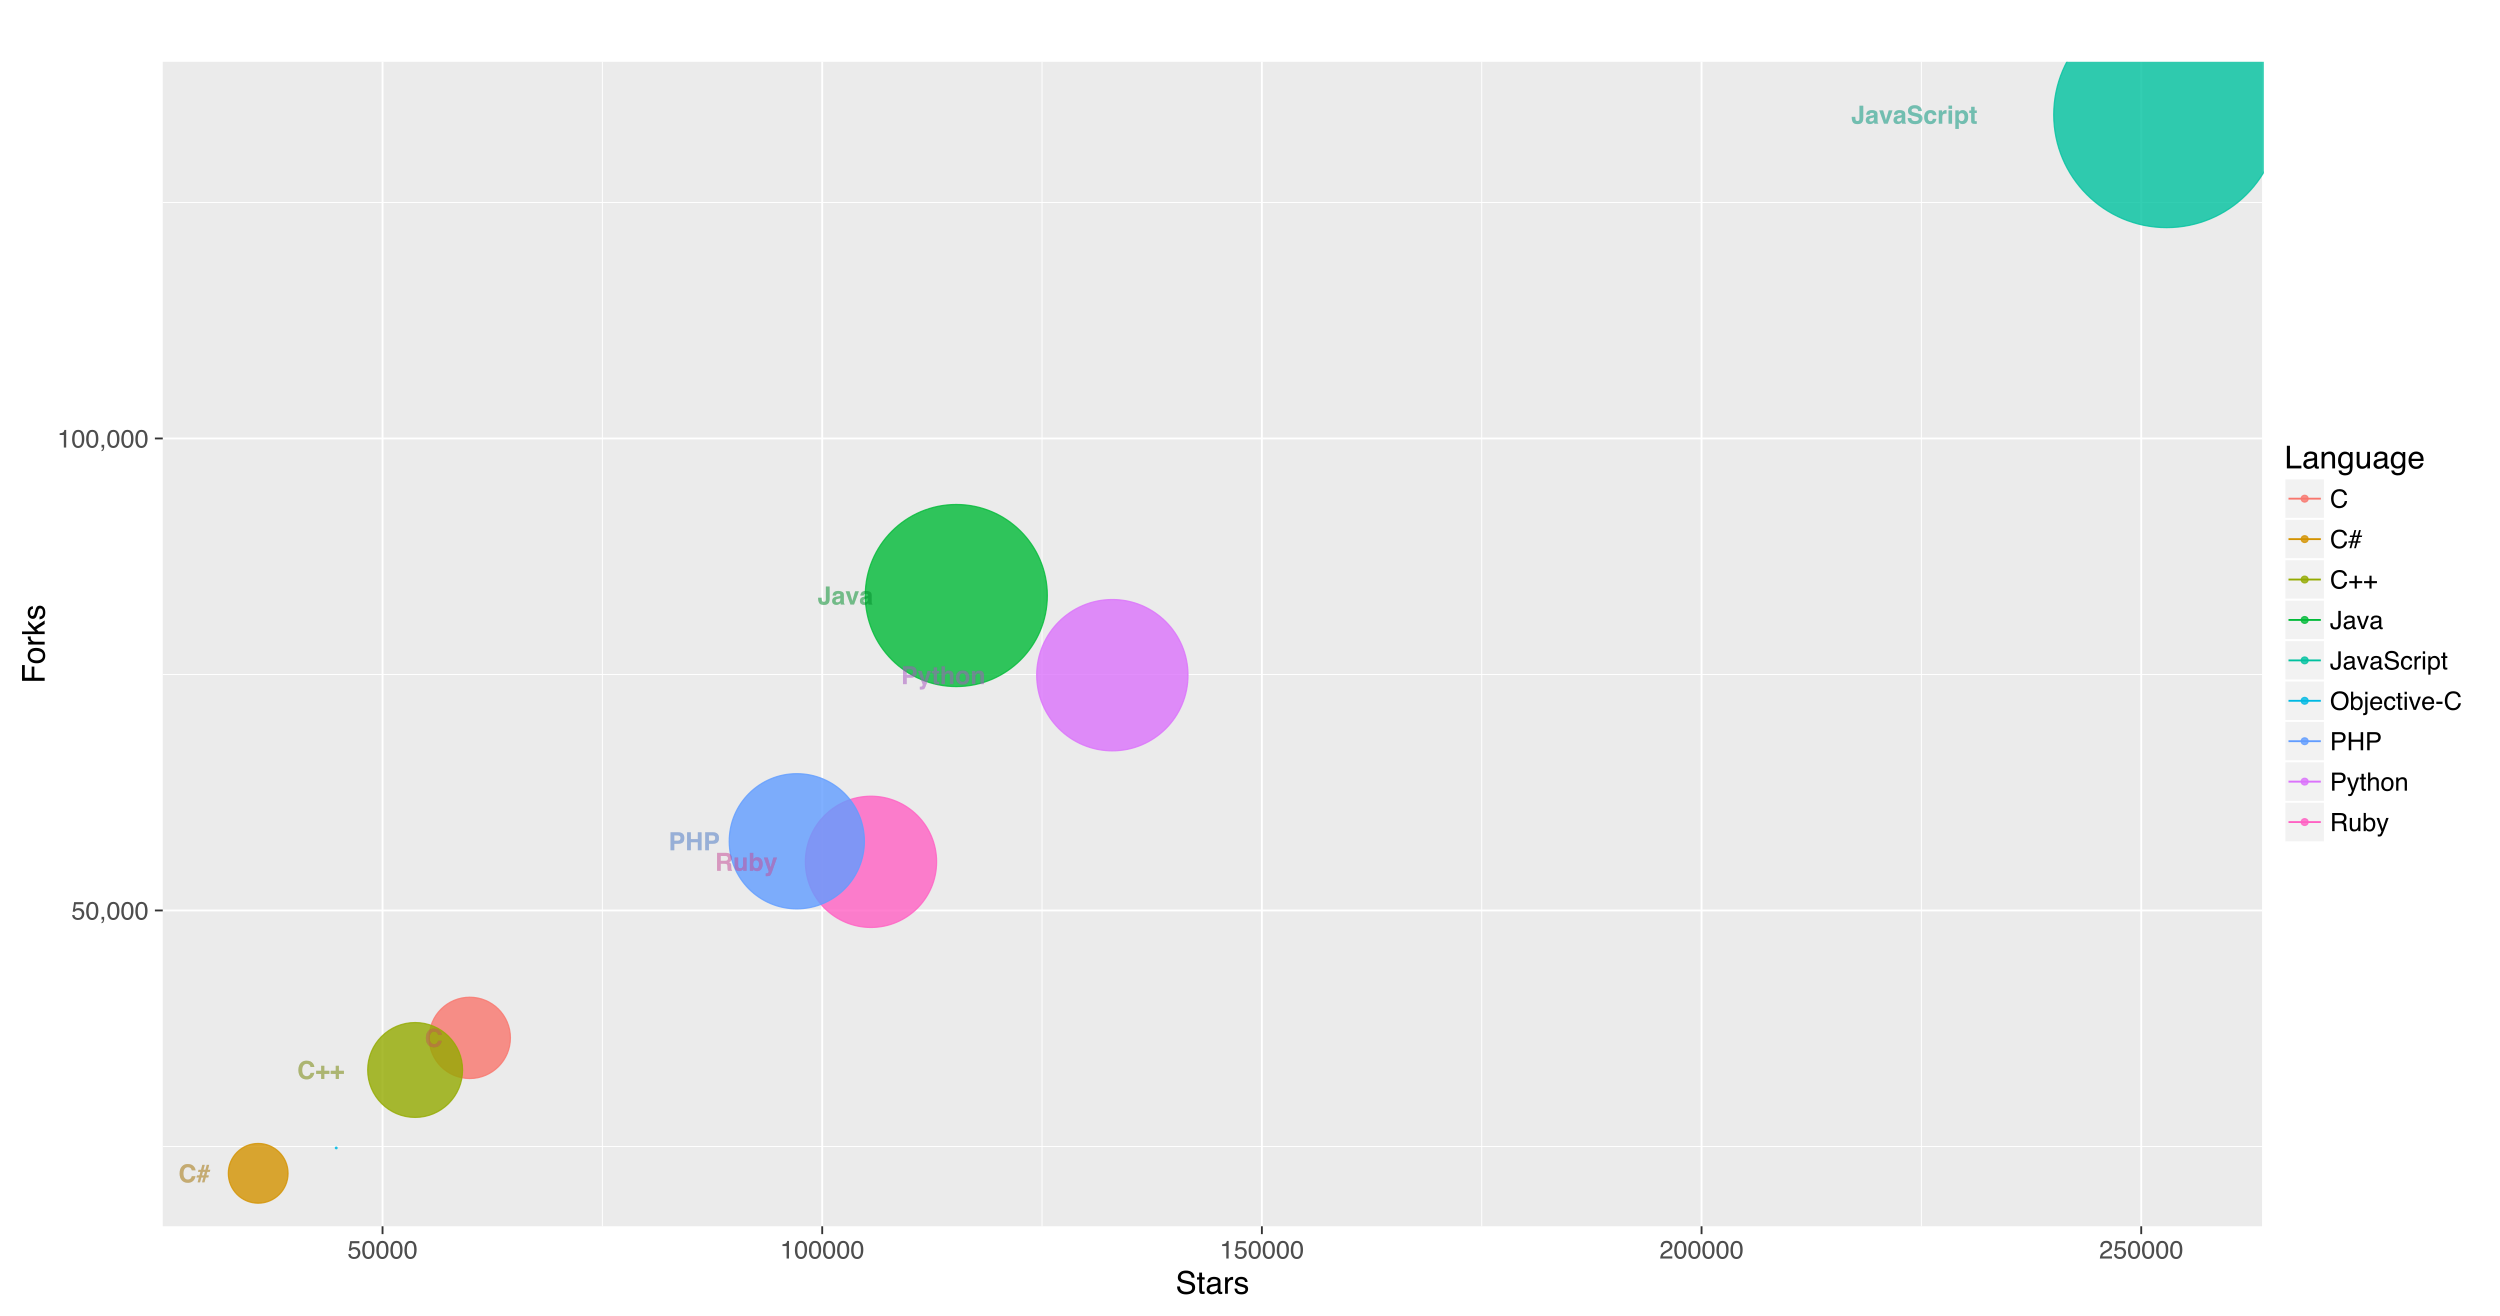 <?xml version="1.0" encoding="UTF-8"?>
<svg xmlns="http://www.w3.org/2000/svg" xmlns:xlink="http://www.w3.org/1999/xlink" width="1425pt" height="750pt" viewBox="0 0 1425 750" version="1.1">
<defs>
<g>
<symbol overflow="visible" id="glyph0-0">
<path style="stroke:none;" d="M 1.062 0 L 1.062 -10.234 L 9.312 -10.234 L 9.312 0 Z M 8.031 -1.281 L 8.031 -8.953 L 2.344 -8.953 L 2.344 -1.281 Z M 8.031 -1.281 "/>
</symbol>
<symbol overflow="visible" id="glyph0-1">
<path style="stroke:none;" d="M 2.328 -3.875 L 2.328 -3.641 C 2.348 -2.848 2.438 -2.289 2.594 -1.969 C 2.75 -1.656 3.082 -1.5 3.594 -1.5 C 4.094 -1.5 4.426 -1.672 4.594 -2.016 C 4.688 -2.223 4.734 -2.578 4.734 -3.078 L 4.734 -10.234 L 6.875 -10.234 L 6.875 -3.109 C 6.875 -2.242 6.723 -1.555 6.422 -1.047 C 5.91 -0.18 4.992 0.25 3.672 0.25 C 2.336 0.25 1.441 -0.098 0.984 -0.797 C 0.535 -1.492 0.312 -2.441 0.312 -3.641 L 0.312 -3.875 Z M 2.328 -3.875 "/>
</symbol>
<symbol overflow="visible" id="glyph0-2">
<path style="stroke:none;" d="M 5.094 -3.672 C 4.969 -3.598 4.844 -3.535 4.719 -3.484 C 4.594 -3.441 4.414 -3.398 4.188 -3.359 L 3.75 -3.266 C 3.332 -3.191 3.035 -3.102 2.859 -3 C 2.547 -2.82 2.391 -2.539 2.391 -2.156 C 2.391 -1.82 2.484 -1.578 2.672 -1.422 C 2.859 -1.273 3.086 -1.203 3.359 -1.203 C 3.785 -1.203 4.176 -1.328 4.531 -1.578 C 4.895 -1.828 5.082 -2.281 5.094 -2.938 Z M 3.891 -4.609 C 4.254 -4.648 4.516 -4.707 4.672 -4.781 C 4.961 -4.895 5.109 -5.082 5.109 -5.344 C 5.109 -5.645 5 -5.852 4.781 -5.969 C 4.562 -6.094 4.242 -6.156 3.828 -6.156 C 3.359 -6.156 3.031 -6.039 2.844 -5.812 C 2.695 -5.633 2.602 -5.398 2.562 -5.109 L 0.656 -5.109 C 0.695 -5.773 0.879 -6.32 1.203 -6.75 C 1.734 -7.414 2.633 -7.75 3.906 -7.75 C 4.727 -7.75 5.461 -7.582 6.109 -7.25 C 6.754 -6.926 7.078 -6.305 7.078 -5.391 L 7.078 -1.922 C 7.078 -1.68 7.082 -1.391 7.094 -1.047 C 7.102 -0.785 7.141 -0.609 7.203 -0.516 C 7.266 -0.422 7.363 -0.348 7.5 -0.297 L 7.5 0 L 5.344 0 C 5.281 -0.156 5.238 -0.297 5.219 -0.422 C 5.195 -0.555 5.18 -0.711 5.172 -0.891 C 4.891 -0.586 4.57 -0.332 4.219 -0.125 C 3.789 0.113 3.312 0.234 2.781 0.234 C 2.094 0.234 1.523 0.039 1.078 -0.344 C 0.629 -0.738 0.406 -1.297 0.406 -2.016 C 0.406 -2.941 0.766 -3.613 1.484 -4.031 C 1.879 -4.258 2.457 -4.422 3.219 -4.516 Z M 4 -7.766 Z M 4 -7.766 "/>
</symbol>
<symbol overflow="visible" id="glyph0-3">
<path style="stroke:none;" d="M 5.594 -7.562 L 7.719 -7.562 L 4.984 0 L 2.891 0 L 0.188 -7.562 L 2.406 -7.562 L 3.984 -1.984 Z M 5.594 -7.562 "/>
</symbol>
<symbol overflow="visible" id="glyph0-4">
<path style="stroke:none;" d="M 2.625 -3.156 C 2.695 -2.688 2.828 -2.336 3.016 -2.109 C 3.359 -1.691 3.953 -1.484 4.797 -1.484 C 5.297 -1.484 5.707 -1.535 6.031 -1.641 C 6.625 -1.859 6.922 -2.254 6.922 -2.828 C 6.922 -3.172 6.773 -3.43 6.484 -3.609 C 6.18 -3.797 5.711 -3.957 5.078 -4.094 L 4 -4.344 C 2.938 -4.582 2.203 -4.844 1.797 -5.125 C 1.098 -5.594 0.75 -6.332 0.75 -7.344 C 0.75 -8.258 1.082 -9.02 1.75 -9.625 C 2.414 -10.227 3.395 -10.531 4.688 -10.531 C 5.77 -10.531 6.691 -10.242 7.453 -9.672 C 8.211 -9.098 8.613 -8.27 8.656 -7.188 L 6.594 -7.188 C 6.562 -7.801 6.297 -8.238 5.797 -8.5 C 5.461 -8.664 5.047 -8.75 4.547 -8.75 C 3.992 -8.75 3.551 -8.641 3.219 -8.422 C 2.895 -8.203 2.734 -7.891 2.734 -7.484 C 2.734 -7.117 2.895 -6.848 3.219 -6.672 C 3.426 -6.547 3.867 -6.406 4.547 -6.25 L 6.312 -5.828 C 7.094 -5.641 7.676 -5.391 8.062 -5.078 C 8.676 -4.598 8.984 -3.906 8.984 -3 C 8.984 -2.062 8.625 -1.281 7.906 -0.656 C 7.195 -0.039 6.188 0.266 4.875 0.266 C 3.539 0.266 2.492 -0.035 1.734 -0.641 C 0.973 -1.254 0.594 -2.094 0.594 -3.156 Z M 4.703 -10.547 Z M 4.703 -10.547 "/>
</symbol>
<symbol overflow="visible" id="glyph0-5">
<path style="stroke:none;" d="M 5.438 -4.859 C 5.406 -5.141 5.312 -5.391 5.156 -5.609 C 4.938 -5.922 4.594 -6.078 4.125 -6.078 C 3.457 -6.078 3 -5.742 2.75 -5.078 C 2.625 -4.723 2.562 -4.254 2.562 -3.672 C 2.562 -3.117 2.625 -2.676 2.75 -2.344 C 2.988 -1.707 3.438 -1.391 4.094 -1.391 C 4.551 -1.391 4.875 -1.516 5.062 -1.766 C 5.258 -2.016 5.379 -2.344 5.422 -2.75 L 7.453 -2.75 C 7.398 -2.145 7.18 -1.57 6.797 -1.031 C 6.172 -0.164 5.254 0.266 4.047 0.266 C 2.828 0.266 1.93 -0.094 1.359 -0.812 C 0.785 -1.539 0.5 -2.477 0.5 -3.625 C 0.5 -4.926 0.812 -5.938 1.438 -6.656 C 2.07 -7.383 2.945 -7.75 4.062 -7.75 C 5.008 -7.75 5.785 -7.535 6.391 -7.109 C 6.992 -6.68 7.352 -5.93 7.469 -4.859 Z M 4.109 -7.766 Z M 4.109 -7.766 "/>
</symbol>
<symbol overflow="visible" id="glyph0-6">
<path style="stroke:none;" d="M 5.031 -7.75 C 5.07 -7.75 5.102 -7.742 5.125 -7.734 C 5.156 -7.734 5.211 -7.734 5.297 -7.734 L 5.297 -5.703 C 5.172 -5.723 5.055 -5.734 4.953 -5.734 C 4.859 -5.734 4.785 -5.734 4.734 -5.734 C 3.93 -5.734 3.395 -5.477 3.125 -4.969 C 2.969 -4.676 2.891 -4.223 2.891 -3.609 L 2.891 0 L 0.906 0 L 0.906 -7.562 L 2.797 -7.562 L 2.797 -6.25 C 3.098 -6.75 3.363 -7.094 3.594 -7.281 C 3.957 -7.594 4.438 -7.75 5.031 -7.75 Z M 5.031 -7.75 "/>
</symbol>
<symbol overflow="visible" id="glyph0-7">
<path style="stroke:none;" d="M 2.953 -8.469 L 0.953 -8.469 L 0.953 -10.297 L 2.953 -10.297 Z M 0.953 -7.562 L 2.953 -7.562 L 2.953 0 L 0.953 0 Z M 0.953 -7.562 "/>
</symbol>
<symbol overflow="visible" id="glyph0-8">
<path style="stroke:none;" d="M 6.141 -3.781 C 6.141 -4.363 6.004 -4.879 5.734 -5.328 C 5.473 -5.773 5.039 -6 4.438 -6 C 3.727 -6 3.238 -5.66 2.969 -4.984 C 2.82 -4.617 2.75 -4.16 2.75 -3.609 C 2.75 -2.734 2.984 -2.113 3.453 -1.75 C 3.734 -1.539 4.062 -1.438 4.438 -1.438 C 4.988 -1.438 5.41 -1.648 5.703 -2.078 C 5.992 -2.504 6.141 -3.07 6.141 -3.781 Z M 5.016 -7.734 C 5.898 -7.734 6.645 -7.406 7.25 -6.75 C 7.863 -6.102 8.172 -5.145 8.172 -3.875 C 8.172 -2.539 7.867 -1.523 7.266 -0.828 C 6.672 -0.129 5.906 0.219 4.969 0.219 C 4.363 0.219 3.863 0.066 3.469 -0.234 C 3.25 -0.398 3.035 -0.645 2.828 -0.969 L 2.828 2.984 L 0.875 2.984 L 0.875 -7.562 L 2.766 -7.562 L 2.766 -6.453 C 2.973 -6.773 3.195 -7.035 3.438 -7.234 C 3.883 -7.566 4.41 -7.734 5.016 -7.734 Z M 5.016 -7.734 "/>
</symbol>
<symbol overflow="visible" id="glyph0-9">
<path style="stroke:none;" d="M 0.141 -6.094 L 0.141 -7.5 L 1.203 -7.5 L 1.203 -9.609 L 3.156 -9.609 L 3.156 -7.5 L 4.391 -7.5 L 4.391 -6.094 L 3.156 -6.094 L 3.156 -2.094 C 3.156 -1.781 3.191 -1.582 3.266 -1.5 C 3.348 -1.426 3.594 -1.391 4 -1.391 C 4.062 -1.391 4.125 -1.391 4.188 -1.391 C 4.258 -1.398 4.328 -1.406 4.391 -1.406 L 4.391 0.062 L 3.453 0.109 C 2.516 0.141 1.875 -0.02 1.531 -0.375 C 1.312 -0.602 1.203 -0.957 1.203 -1.438 L 1.203 -6.094 Z M 0.141 -6.094 "/>
</symbol>
<symbol overflow="visible" id="glyph0-10">
<path style="stroke:none;" d="M 6.844 -6.984 C 6.844 -7.516 6.703 -7.891 6.422 -8.109 C 6.141 -8.336 5.75 -8.453 5.25 -8.453 L 3.25 -8.453 L 3.25 -5.438 L 5.25 -5.438 C 5.75 -5.438 6.141 -5.555 6.422 -5.797 C 6.703 -6.047 6.844 -6.441 6.844 -6.984 Z M 8.969 -6.984 C 8.969 -5.773 8.66 -4.922 8.047 -4.422 C 7.43 -3.922 6.555 -3.672 5.422 -3.672 L 3.25 -3.672 L 3.25 0 L 1.125 0 L 1.125 -10.234 L 5.594 -10.234 C 6.613 -10.234 7.43 -9.969 8.047 -9.438 C 8.66 -8.914 8.969 -8.098 8.969 -6.984 Z M 8.969 -6.984 "/>
</symbol>
<symbol overflow="visible" id="glyph0-11">
<path style="stroke:none;" d="M 1.234 1.453 L 1.484 1.469 C 1.672 1.477 1.852 1.469 2.031 1.438 C 2.207 1.414 2.359 1.363 2.484 1.281 C 2.598 1.207 2.703 1.047 2.797 0.797 C 2.898 0.547 2.941 0.391 2.922 0.328 L 0.141 -7.562 L 2.344 -7.562 L 4 -1.984 L 5.562 -7.562 L 7.672 -7.562 L 5.062 -0.125 C 4.562 1.312 4.164 2.203 3.875 2.547 C 3.582 2.891 3 3.062 2.125 3.062 C 1.957 3.062 1.816 3.062 1.703 3.062 C 1.598 3.062 1.441 3.051 1.234 3.031 Z M 3.906 -7.766 Z M 3.906 -7.766 "/>
</symbol>
<symbol overflow="visible" id="glyph0-12">
<path style="stroke:none;" d="M 5.094 -7.766 C 5.562 -7.766 5.984 -7.68 6.359 -7.516 C 6.742 -7.359 7.062 -7.113 7.312 -6.781 C 7.52 -6.5 7.645 -6.207 7.688 -5.906 C 7.738 -5.602 7.766 -5.113 7.766 -4.438 L 7.766 0 L 5.734 0 L 5.734 -4.609 C 5.734 -5.016 5.664 -5.344 5.531 -5.594 C 5.352 -5.938 5.008 -6.109 4.5 -6.109 C 3.977 -6.109 3.582 -5.93 3.312 -5.578 C 3.039 -5.234 2.906 -4.738 2.906 -4.094 L 2.906 0 L 0.938 0 L 0.938 -10.203 L 2.906 -10.203 L 2.906 -6.578 C 3.195 -7.016 3.531 -7.32 3.906 -7.5 C 4.281 -7.676 4.676 -7.766 5.094 -7.766 Z M 5.094 -7.766 "/>
</symbol>
<symbol overflow="visible" id="glyph0-13">
<path style="stroke:none;" d="M 4.312 -1.391 C 4.895 -1.391 5.336 -1.594 5.641 -2 C 5.953 -2.414 6.109 -3.004 6.109 -3.766 C 6.109 -4.523 5.953 -5.109 5.641 -5.516 C 5.336 -5.93 4.895 -6.141 4.312 -6.141 C 3.738 -6.141 3.297 -5.93 2.984 -5.516 C 2.672 -5.109 2.516 -4.523 2.516 -3.766 C 2.516 -3.004 2.672 -2.414 2.984 -2 C 3.297 -1.594 3.738 -1.391 4.312 -1.391 Z M 8.188 -3.766 C 8.188 -2.66 7.867 -1.711 7.234 -0.922 C 6.598 -0.129 5.629 0.266 4.328 0.266 C 3.023 0.266 2.051 -0.129 1.406 -0.922 C 0.77 -1.711 0.453 -2.66 0.453 -3.766 C 0.453 -4.859 0.77 -5.805 1.406 -6.609 C 2.051 -7.41 3.023 -7.812 4.328 -7.812 C 5.629 -7.812 6.598 -7.41 7.234 -6.609 C 7.867 -5.805 8.188 -4.859 8.188 -3.766 Z M 4.328 -7.766 Z M 4.328 -7.766 "/>
</symbol>
<symbol overflow="visible" id="glyph0-14">
<path style="stroke:none;" d="M 5.109 -7.75 C 5.898 -7.75 6.539 -7.539 7.031 -7.125 C 7.531 -6.719 7.781 -6.039 7.781 -5.094 L 7.781 0 L 5.75 0 L 5.75 -4.609 C 5.75 -5.004 5.695 -5.305 5.594 -5.516 C 5.395 -5.91 5.023 -6.109 4.484 -6.109 C 3.816 -6.109 3.359 -5.82 3.109 -5.25 C 2.973 -4.945 2.906 -4.562 2.906 -4.094 L 2.906 0 L 0.938 0 L 0.938 -7.547 L 2.844 -7.547 L 2.844 -6.453 C 3.102 -6.836 3.344 -7.117 3.562 -7.297 C 3.969 -7.598 4.484 -7.75 5.109 -7.75 Z M 4.391 -7.766 Z M 4.391 -7.766 "/>
</symbol>
<symbol overflow="visible" id="glyph0-15">
<path style="stroke:none;" d="M 3.219 -8.453 L 3.219 -5.703 L 5.641 -5.703 C 6.117 -5.703 6.484 -5.758 6.734 -5.875 C 7.148 -6.07 7.359 -6.457 7.359 -7.031 C 7.359 -7.645 7.156 -8.062 6.75 -8.281 C 6.52 -8.395 6.172 -8.453 5.703 -8.453 Z M 6.156 -10.234 C 6.875 -10.223 7.426 -10.133 7.812 -9.969 C 8.195 -9.812 8.523 -9.57 8.797 -9.25 C 9.016 -8.988 9.188 -8.703 9.312 -8.391 C 9.445 -8.078 9.516 -7.719 9.516 -7.312 C 9.516 -6.832 9.391 -6.352 9.141 -5.875 C 8.898 -5.406 8.492 -5.078 7.922 -4.891 C 8.398 -4.703 8.738 -4.43 8.938 -4.078 C 9.133 -3.734 9.234 -3.203 9.234 -2.484 L 9.234 -1.797 C 9.234 -1.328 9.25 -1.008 9.281 -0.844 C 9.332 -0.57 9.461 -0.375 9.672 -0.25 L 9.672 0 L 7.312 0 C 7.25 -0.227 7.203 -0.41 7.172 -0.547 C 7.117 -0.836 7.094 -1.133 7.094 -1.438 L 7.078 -2.375 C 7.066 -3.031 6.945 -3.469 6.719 -3.688 C 6.488 -3.906 6.055 -4.016 5.422 -4.016 L 3.219 -4.016 L 3.219 0 L 1.125 0 L 1.125 -10.234 Z M 6.156 -10.234 "/>
</symbol>
<symbol overflow="visible" id="glyph0-16">
<path style="stroke:none;" d="M 2.891 -7.562 L 2.891 -3 C 2.891 -2.57 2.941 -2.25 3.047 -2.031 C 3.223 -1.645 3.578 -1.453 4.109 -1.453 C 4.785 -1.453 5.25 -1.727 5.5 -2.281 C 5.625 -2.57 5.688 -2.961 5.688 -3.453 L 5.688 -7.562 L 7.703 -7.562 L 7.703 0 L 5.781 0 L 5.781 -1.062 C 5.758 -1.039 5.711 -0.973 5.641 -0.859 C 5.566 -0.742 5.477 -0.645 5.375 -0.562 C 5.062 -0.281 4.758 -0.086 4.469 0.016 C 4.188 0.117 3.848 0.172 3.453 0.172 C 2.336 0.172 1.582 -0.234 1.188 -1.047 C 0.977 -1.484 0.875 -2.133 0.875 -3 L 0.875 -7.562 Z M 4.281 -7.766 Z M 4.281 -7.766 "/>
</symbol>
<symbol overflow="visible" id="glyph0-17">
<path style="stroke:none;" d="M 5.016 -7.734 C 6.004 -7.734 6.781 -7.375 7.344 -6.656 C 7.906 -5.938 8.188 -5.008 8.188 -3.875 C 8.188 -2.707 7.91 -1.734 7.359 -0.953 C 6.805 -0.18 6.031 0.203 5.031 0.203 C 4.406 0.203 3.906 0.078 3.531 -0.172 C 3.301 -0.316 3.055 -0.578 2.797 -0.953 L 2.797 0 L 0.859 0 L 0.859 -10.219 L 2.828 -10.219 L 2.828 -6.578 C 3.078 -6.93 3.352 -7.203 3.656 -7.391 C 4.008 -7.617 4.461 -7.734 5.016 -7.734 Z M 4.5 -1.438 C 5.008 -1.438 5.406 -1.641 5.688 -2.047 C 5.969 -2.461 6.109 -3.004 6.109 -3.672 C 6.109 -4.211 6.039 -4.656 5.906 -5 C 5.645 -5.664 5.16 -6 4.453 -6 C 3.734 -6 3.238 -5.676 2.969 -5.031 C 2.832 -4.676 2.766 -4.223 2.766 -3.672 C 2.766 -3.023 2.906 -2.488 3.188 -2.062 C 3.477 -1.645 3.914 -1.438 4.5 -1.438 Z M 4.5 -1.438 "/>
</symbol>
<symbol overflow="visible" id="glyph0-18">
<path style="stroke:none;" d="M 1.062 0 L 1.062 -10.234 L 3.188 -10.234 L 3.188 -6.328 L 7.188 -6.328 L 7.188 -10.234 L 9.312 -10.234 L 9.312 0 L 7.188 0 L 7.188 -4.562 L 3.188 -4.562 L 3.188 0 Z M 1.062 0 "/>
</symbol>
<symbol overflow="visible" id="glyph0-19">
<path style="stroke:none;" d="M 0.641 -5.031 C 0.641 -6.82 1.117 -8.203 2.078 -9.172 C 2.91 -10.004 3.969 -10.422 5.25 -10.422 C 6.977 -10.422 8.238 -9.859 9.031 -8.734 C 9.469 -8.098 9.703 -7.461 9.734 -6.828 L 7.609 -6.828 C 7.461 -7.316 7.281 -7.688 7.062 -7.938 C 6.676 -8.383 6.102 -8.609 5.344 -8.609 C 4.562 -8.609 3.945 -8.289 3.5 -7.656 C 3.051 -7.031 2.828 -6.145 2.828 -5 C 2.828 -3.852 3.062 -2.992 3.531 -2.422 C 4.008 -1.848 4.613 -1.562 5.344 -1.562 C 6.094 -1.562 6.664 -1.805 7.062 -2.297 C 7.281 -2.555 7.461 -2.953 7.609 -3.484 L 9.719 -3.484 C 9.531 -2.367 9.055 -1.461 8.297 -0.766 C 7.535 -0.066 6.562 0.281 5.375 0.281 C 3.906 0.281 2.75 -0.188 1.906 -1.125 C 1.062 -2.082 0.641 -3.383 0.641 -5.031 Z M 5.188 -10.547 Z M 5.188 -10.547 "/>
</symbol>
<symbol overflow="visible" id="glyph0-20">
<path style="stroke:none;" d="M 0.5 -2.859 L 0.5 -4.672 L 3.359 -4.672 L 3.359 -7.516 L 5.172 -7.516 L 5.172 -4.672 L 8.031 -4.672 L 8.031 -2.859 L 5.172 -2.859 L 5.172 0 L 3.359 0 L 3.359 -2.859 Z M 0.5 -2.859 "/>
</symbol>
<symbol overflow="visible" id="glyph0-21">
<path style="stroke:none;" d="M 4.234 -3.938 L 4.797 -5.969 L 3.656 -5.969 L 3.109 -3.938 Z M 0.312 -3.938 L 1.719 -3.938 L 2.266 -5.969 L 0.859 -5.969 L 1.172 -7.141 L 2.578 -7.141 L 3.344 -9.938 L 4.719 -9.938 L 3.969 -7.141 L 5.109 -7.141 L 5.859 -9.938 L 7.234 -9.938 L 6.5 -7.141 L 7.891 -7.141 L 7.578 -5.969 L 6.188 -5.969 L 5.625 -3.938 L 7.047 -3.938 L 6.734 -2.781 L 5.312 -2.781 L 4.562 0 L 3.188 0 L 3.922 -2.781 L 2.797 -2.781 L 2.031 0 L 0.656 0 L 1.406 -2.781 L 0 -2.781 Z M 0.312 -3.938 "/>
</symbol>
<symbol overflow="visible" id="glyph1-0">
<path style="stroke:none;" d="M 0.469 0 L 0.469 -10.328 L 8.672 -10.328 L 8.672 0 Z M 7.375 -1.297 L 7.375 -9.047 L 1.766 -9.047 L 1.766 -1.297 Z M 7.375 -1.297 "/>
</symbol>
<symbol overflow="visible" id="glyph1-1">
<path style="stroke:none;" d="M 1.781 -2.562 C 1.863 -1.844 2.195 -1.344 2.781 -1.062 C 3.082 -0.926 3.43 -0.859 3.828 -0.859 C 4.578 -0.859 5.129 -1.098 5.484 -1.578 C 5.848 -2.055 6.031 -2.586 6.031 -3.172 C 6.031 -3.867 5.816 -4.41 5.391 -4.797 C 4.961 -5.18 4.445 -5.375 3.844 -5.375 C 3.406 -5.375 3.031 -5.289 2.719 -5.125 C 2.414 -4.957 2.148 -4.723 1.922 -4.422 L 0.828 -4.484 L 1.594 -9.906 L 6.828 -9.906 L 6.828 -8.688 L 2.547 -8.688 L 2.125 -5.875 C 2.352 -6.051 2.57 -6.188 2.781 -6.281 C 3.156 -6.438 3.594 -6.516 4.094 -6.516 C 5.008 -6.516 5.789 -6.219 6.438 -5.625 C 7.082 -5.031 7.406 -4.273 7.406 -3.359 C 7.406 -2.398 7.109 -1.555 6.516 -0.828 C 5.93 -0.109 4.992 0.25 3.703 0.25 C 2.879 0.25 2.148 0.02 1.516 -0.438 C 0.891 -0.895 0.539 -1.602 0.469 -2.562 Z M 1.781 -2.562 "/>
</symbol>
<symbol overflow="visible" id="glyph1-2">
<path style="stroke:none;" d="M 3.891 -10.078 C 5.203 -10.078 6.145 -9.539 6.719 -8.469 C 7.176 -7.633 7.406 -6.492 7.406 -5.047 C 7.406 -3.68 7.195 -2.551 6.781 -1.656 C 6.195 -0.363 5.234 0.281 3.891 0.281 C 2.68 0.281 1.781 -0.242 1.188 -1.297 C 0.695 -2.172 0.453 -3.348 0.453 -4.828 C 0.453 -5.973 0.598 -6.957 0.891 -7.781 C 1.441 -9.312 2.441 -10.078 3.891 -10.078 Z M 3.891 -0.875 C 4.547 -0.875 5.066 -1.164 5.453 -1.75 C 5.836 -2.332 6.031 -3.414 6.031 -5 C 6.031 -6.145 5.891 -7.086 5.609 -7.828 C 5.328 -8.566 4.781 -8.938 3.969 -8.938 C 3.227 -8.938 2.688 -8.582 2.344 -7.875 C 2 -7.176 1.828 -6.145 1.828 -4.781 C 1.828 -3.758 1.938 -2.938 2.156 -2.312 C 2.488 -1.352 3.066 -0.875 3.891 -0.875 Z M 3.891 -0.875 "/>
</symbol>
<symbol overflow="visible" id="glyph1-3">
<path style="stroke:none;" d="M 1.203 1.469 C 1.523 1.414 1.75 1.188 1.875 0.781 C 1.945 0.57 1.984 0.367 1.984 0.172 C 1.984 0.141 1.984 0.109 1.984 0.078 C 1.984 0.055 1.977 0.031 1.969 0 L 1.203 0 L 1.203 -1.531 L 2.703 -1.531 L 2.703 -0.109 C 2.703 0.441 2.586 0.926 2.359 1.344 C 2.141 1.77 1.754 2.035 1.203 2.141 Z M 1.203 1.469 "/>
</symbol>
<symbol overflow="visible" id="glyph1-4">
<path style="stroke:none;" d="M 1.375 -7.125 L 1.375 -8.109 C 2.289 -8.191 2.926 -8.336 3.281 -8.547 C 3.645 -8.754 3.914 -9.25 4.094 -10.031 L 5.094 -10.031 L 5.094 0 L 3.75 0 L 3.75 -7.125 Z M 1.375 -7.125 "/>
</symbol>
<symbol overflow="visible" id="glyph1-5">
<path style="stroke:none;" d="M 0.453 0 C 0.492 -0.863 0.672 -1.617 0.984 -2.266 C 1.297 -2.91 1.906 -3.492 2.812 -4.016 L 4.172 -4.797 C 4.773 -5.148 5.195 -5.453 5.438 -5.703 C 5.82 -6.086 6.016 -6.531 6.016 -7.031 C 6.016 -7.613 5.836 -8.078 5.484 -8.422 C 5.129 -8.773 4.66 -8.953 4.078 -8.953 C 3.211 -8.953 2.613 -8.625 2.281 -7.969 C 2.102 -7.613 2.004 -7.125 1.984 -6.5 L 0.703 -6.5 C 0.711 -7.375 0.875 -8.086 1.188 -8.641 C 1.727 -9.617 2.695 -10.109 4.094 -10.109 C 5.238 -10.109 6.078 -9.797 6.609 -9.172 C 7.148 -8.547 7.422 -7.852 7.422 -7.094 C 7.422 -6.281 7.133 -5.586 6.562 -5.016 C 6.238 -4.68 5.648 -4.281 4.797 -3.812 L 3.828 -3.281 C 3.367 -3.02 3.008 -2.773 2.75 -2.547 C 2.281 -2.141 1.984 -1.691 1.859 -1.203 L 7.359 -1.203 L 7.359 0 Z M 0.453 0 "/>
</symbol>
<symbol overflow="visible" id="glyph1-6">
<path style="stroke:none;" d="M 5.453 -10.609 C 6.766 -10.609 7.781 -10.266 8.5 -9.578 C 9.219 -8.891 9.617 -8.109 9.703 -7.234 L 8.328 -7.234 C 8.18 -7.898 7.875 -8.426 7.406 -8.812 C 6.945 -9.195 6.301 -9.391 5.469 -9.391 C 4.445 -9.391 3.625 -9.031 3 -8.312 C 2.375 -7.602 2.062 -6.508 2.062 -5.031 C 2.062 -3.82 2.344 -2.844 2.906 -2.094 C 3.469 -1.344 4.312 -0.969 5.438 -0.969 C 6.469 -0.969 7.254 -1.363 7.797 -2.156 C 8.078 -2.57 8.289 -3.117 8.438 -3.797 L 9.797 -3.797 C 9.672 -2.711 9.27 -1.801 8.594 -1.062 C 7.77 -0.176 6.66 0.266 5.266 0.266 C 4.066 0.266 3.062 -0.098 2.25 -0.828 C 1.176 -1.785 0.641 -3.27 0.641 -5.281 C 0.641 -6.801 1.039 -8.051 1.844 -9.031 C 2.719 -10.082 3.922 -10.609 5.453 -10.609 Z M 5.172 -10.609 Z M 5.172 -10.609 "/>
</symbol>
<symbol overflow="visible" id="glyph1-7">
<path style="stroke:none;" d="M 0.219 -3.953 L 1.844 -3.953 L 2.516 -6.359 L 0.875 -6.359 L 1.094 -7.188 L 2.734 -7.188 L 3.562 -10.328 L 4.609 -10.328 L 3.766 -7.188 L 5.312 -7.188 L 6.188 -10.328 L 7.219 -10.328 L 6.359 -7.188 L 8 -7.188 L 7.781 -6.359 L 6.141 -6.359 L 5.484 -3.953 L 7.125 -3.953 L 6.906 -3.125 L 5.281 -3.125 L 4.422 0 L 3.391 0 L 4.234 -3.125 L 2.672 -3.125 L 1.828 0 L 0.781 0 L 1.625 -3.125 L 0 -3.125 Z M 4.438 -3.953 L 5.094 -6.359 L 3.547 -6.359 L 2.891 -3.953 Z M 4.438 -3.953 "/>
</symbol>
<symbol overflow="visible" id="glyph1-8">
<path style="stroke:none;" d="M 0.641 -3.078 L 0.641 -4.266 L 3.719 -4.266 L 3.719 -7.344 L 4.922 -7.344 L 4.922 -4.266 L 7.984 -4.266 L 7.984 -3.078 L 4.922 -3.078 L 4.922 0 L 3.719 0 L 3.719 -3.078 Z M 0.641 -3.078 "/>
</symbol>
<symbol overflow="visible" id="glyph1-9">
<path style="stroke:none;" d="M 6.172 -3.078 C 6.172 -2.203 6.039 -1.523 5.781 -1.047 C 5.301 -0.16 4.391 0.281 3.047 0.281 C 2.273 0.281 1.613 0.07 1.062 -0.344 C 0.52 -0.77 0.25 -1.52 0.25 -2.594 L 0.25 -3.328 L 1.562 -3.328 L 1.562 -2.594 C 1.562 -2.031 1.688 -1.609 1.938 -1.328 C 2.188 -1.047 2.578 -0.906 3.109 -0.906 C 3.859 -0.906 4.348 -1.16 4.578 -1.672 C 4.711 -1.984 4.781 -2.578 4.781 -3.453 L 4.781 -10.328 L 6.172 -10.328 Z M 6.172 -3.078 "/>
</symbol>
<symbol overflow="visible" id="glyph1-10">
<path style="stroke:none;" d="M 1.906 -2 C 1.906 -1.633 2.035 -1.348 2.297 -1.141 C 2.566 -0.93 2.883 -0.828 3.25 -0.828 C 3.695 -0.828 4.129 -0.926 4.547 -1.125 C 5.242 -1.469 5.594 -2.031 5.594 -2.812 L 5.594 -3.828 C 5.438 -3.734 5.238 -3.648 5 -3.578 C 4.758 -3.516 4.52 -3.473 4.281 -3.453 L 3.516 -3.344 C 3.055 -3.281 2.711 -3.188 2.484 -3.062 C 2.098 -2.844 1.906 -2.488 1.906 -2 Z M 4.969 -4.562 C 5.258 -4.602 5.453 -4.727 5.547 -4.938 C 5.609 -5.039 5.641 -5.203 5.641 -5.422 C 5.641 -5.848 5.484 -6.156 5.172 -6.344 C 4.867 -6.539 4.43 -6.641 3.859 -6.641 C 3.191 -6.641 2.723 -6.461 2.453 -6.109 C 2.297 -5.91 2.191 -5.617 2.141 -5.234 L 0.969 -5.234 C 0.988 -6.16 1.285 -6.805 1.859 -7.172 C 2.441 -7.535 3.117 -7.719 3.891 -7.719 C 4.773 -7.719 5.492 -7.547 6.047 -7.203 C 6.586 -6.867 6.859 -6.348 6.859 -5.641 L 6.859 -1.297 C 6.859 -1.16 6.883 -1.051 6.938 -0.969 C 7 -0.895 7.113 -0.859 7.281 -0.859 C 7.344 -0.859 7.406 -0.859 7.469 -0.859 C 7.539 -0.867 7.617 -0.883 7.703 -0.906 L 7.703 0.031 C 7.504 0.094 7.352 0.129 7.25 0.141 C 7.145 0.148 7.004 0.156 6.828 0.156 C 6.391 0.156 6.07 0.004 5.875 -0.297 C 5.77 -0.461 5.695 -0.695 5.656 -1 C 5.406 -0.664 5.035 -0.375 4.547 -0.125 C 4.066 0.125 3.535 0.25 2.953 0.25 C 2.254 0.25 1.68 0.039 1.234 -0.375 C 0.797 -0.801 0.578 -1.336 0.578 -1.984 C 0.578 -2.68 0.797 -3.219 1.234 -3.594 C 1.672 -3.977 2.242 -4.219 2.953 -4.312 Z M 3.922 -7.719 Z M 3.922 -7.719 "/>
</symbol>
<symbol overflow="visible" id="glyph1-11">
<path style="stroke:none;" d="M 1.547 -7.531 L 3.562 -1.406 L 5.656 -7.531 L 7.047 -7.531 L 4.203 0 L 2.859 0 L 0.078 -7.531 Z M 1.547 -7.531 "/>
</symbol>
<symbol overflow="visible" id="glyph1-12">
<path style="stroke:none;" d="M 2.016 -3.328 C 2.047 -2.742 2.18 -2.27 2.422 -1.906 C 2.891 -1.219 3.707 -0.875 4.875 -0.875 C 5.406 -0.875 5.883 -0.953 6.312 -1.109 C 7.145 -1.398 7.562 -1.922 7.562 -2.672 C 7.562 -3.234 7.391 -3.633 7.047 -3.875 C 6.68 -4.102 6.117 -4.305 5.359 -4.484 L 3.969 -4.797 C 3.051 -5.004 2.406 -5.234 2.031 -5.484 C 1.375 -5.91 1.047 -6.555 1.047 -7.422 C 1.047 -8.348 1.363 -9.109 2 -9.703 C 2.645 -10.297 3.555 -10.594 4.734 -10.594 C 5.816 -10.594 6.734 -10.332 7.484 -9.812 C 8.242 -9.289 8.625 -8.453 8.625 -7.297 L 7.312 -7.297 C 7.238 -7.848 7.086 -8.273 6.859 -8.578 C 6.43 -9.117 5.707 -9.391 4.688 -9.391 C 3.863 -9.391 3.27 -9.211 2.906 -8.859 C 2.551 -8.516 2.375 -8.113 2.375 -7.656 C 2.375 -7.145 2.582 -6.773 3 -6.547 C 3.281 -6.391 3.906 -6.203 4.875 -5.984 L 6.328 -5.656 C 7.023 -5.488 7.566 -5.27 7.953 -5 C 8.609 -4.508 8.938 -3.805 8.938 -2.891 C 8.938 -1.742 8.52 -0.926 7.688 -0.438 C 6.852 0.051 5.883 0.297 4.781 0.297 C 3.5 0.297 2.492 -0.031 1.766 -0.688 C 1.035 -1.332 0.68 -2.211 0.703 -3.328 Z M 4.844 -10.609 Z M 4.844 -10.609 "/>
</symbol>
<symbol overflow="visible" id="glyph1-13">
<path style="stroke:none;" d="M 3.828 -7.75 C 4.68 -7.75 5.375 -7.539 5.906 -7.125 C 6.438 -6.719 6.754 -6.008 6.859 -5 L 5.641 -5 C 5.555 -5.469 5.379 -5.852 5.109 -6.156 C 4.848 -6.469 4.422 -6.625 3.828 -6.625 C 3.023 -6.625 2.453 -6.227 2.109 -5.438 C 1.879 -4.926 1.766 -4.297 1.766 -3.547 C 1.766 -2.785 1.922 -2.145 2.234 -1.625 C 2.555 -1.113 3.062 -0.859 3.75 -0.859 C 4.27 -0.859 4.68 -1.02 4.984 -1.344 C 5.297 -1.664 5.516 -2.109 5.641 -2.672 L 6.859 -2.672 C 6.723 -1.672 6.375 -0.938 5.812 -0.469 C 5.25 -0.008 4.531 0.219 3.656 0.219 C 2.664 0.219 1.879 -0.141 1.297 -0.859 C 0.711 -1.578 0.422 -2.477 0.422 -3.562 C 0.422 -4.883 0.738 -5.91 1.375 -6.641 C 2.02 -7.379 2.836 -7.75 3.828 -7.75 Z M 3.641 -7.719 Z M 3.641 -7.719 "/>
</symbol>
<symbol overflow="visible" id="glyph1-14">
<path style="stroke:none;" d="M 0.969 -7.531 L 2.172 -7.531 L 2.172 -6.234 C 2.266 -6.484 2.504 -6.789 2.891 -7.156 C 3.273 -7.52 3.719 -7.703 4.219 -7.703 C 4.238 -7.703 4.273 -7.695 4.328 -7.688 C 4.391 -7.688 4.488 -7.68 4.625 -7.672 L 4.625 -6.328 C 4.551 -6.348 4.484 -6.359 4.422 -6.359 C 4.359 -6.359 4.289 -6.359 4.219 -6.359 C 3.57 -6.359 3.078 -6.156 2.734 -5.75 C 2.398 -5.344 2.234 -4.867 2.234 -4.328 L 2.234 0 L 0.969 0 Z M 0.969 -7.531 "/>
</symbol>
<symbol overflow="visible" id="glyph1-15">
<path style="stroke:none;" d="M 0.922 -7.5 L 2.219 -7.5 L 2.219 0 L 0.922 0 Z M 0.922 -10.328 L 2.219 -10.328 L 2.219 -8.891 L 0.922 -8.891 Z M 0.922 -10.328 "/>
</symbol>
<symbol overflow="visible" id="glyph1-16">
<path style="stroke:none;" d="M 4.109 -0.844 C 4.703 -0.844 5.191 -1.086 5.578 -1.578 C 5.973 -2.078 6.172 -2.82 6.172 -3.812 C 6.172 -4.414 6.082 -4.93 5.906 -5.359 C 5.582 -6.191 4.984 -6.609 4.109 -6.609 C 3.234 -6.609 2.633 -6.172 2.312 -5.297 C 2.133 -4.828 2.047 -4.227 2.047 -3.5 C 2.047 -2.914 2.133 -2.422 2.312 -2.016 C 2.633 -1.234 3.234 -0.844 4.109 -0.844 Z M 0.828 -7.5 L 2.062 -7.5 L 2.062 -6.5 C 2.312 -6.844 2.586 -7.109 2.891 -7.297 C 3.316 -7.578 3.816 -7.719 4.391 -7.719 C 5.242 -7.719 5.969 -7.391 6.562 -6.734 C 7.164 -6.078 7.469 -5.145 7.469 -3.938 C 7.469 -2.289 7.035 -1.117 6.172 -0.422 C 5.629 0.023 5 0.25 4.281 0.25 C 3.707 0.25 3.227 0.125 2.844 -0.125 C 2.625 -0.258 2.375 -0.5 2.094 -0.844 L 2.094 3 L 0.828 3 Z M 0.828 -7.5 "/>
</symbol>
<symbol overflow="visible" id="glyph1-17">
<path style="stroke:none;" d="M 1.188 -9.641 L 2.469 -9.641 L 2.469 -7.531 L 3.672 -7.531 L 3.672 -6.5 L 2.469 -6.5 L 2.469 -1.578 C 2.469 -1.316 2.555 -1.145 2.734 -1.062 C 2.828 -1.008 2.988 -0.984 3.219 -0.984 C 3.281 -0.984 3.348 -0.984 3.422 -0.984 C 3.492 -0.984 3.578 -0.988 3.672 -1 L 3.672 0 C 3.523 0.039 3.367 0.07 3.203 0.094 C 3.047 0.113 2.879 0.125 2.703 0.125 C 2.109 0.125 1.707 -0.023 1.5 -0.328 C 1.289 -0.629 1.188 -1.023 1.188 -1.516 L 1.188 -6.5 L 0.156 -6.5 L 0.156 -7.531 L 1.188 -7.531 Z M 1.188 -9.641 "/>
</symbol>
<symbol overflow="visible" id="glyph1-18">
<path style="stroke:none;" d="M 5.562 -10.609 C 7.383 -10.609 8.734 -10.023 9.609 -8.859 C 10.297 -7.941 10.641 -6.77 10.641 -5.344 C 10.641 -3.801 10.25 -2.52 9.469 -1.5 C 8.539 -0.301 7.227 0.297 5.531 0.297 C 3.938 0.297 2.688 -0.223 1.781 -1.266 C 0.969 -2.285 0.562 -3.566 0.562 -5.109 C 0.562 -6.504 0.91 -7.703 1.609 -8.703 C 2.492 -9.973 3.812 -10.609 5.562 -10.609 Z M 5.703 -0.953 C 6.93 -0.953 7.82 -1.395 8.375 -2.281 C 8.926 -3.164 9.203 -4.18 9.203 -5.328 C 9.203 -6.535 8.883 -7.508 8.25 -8.25 C 7.613 -9 6.742 -9.375 5.641 -9.375 C 4.566 -9.375 3.691 -9.004 3.016 -8.266 C 2.348 -7.535 2.016 -6.453 2.016 -5.016 C 2.016 -3.879 2.301 -2.914 2.875 -2.125 C 3.457 -1.344 4.398 -0.953 5.703 -0.953 Z M 5.594 -10.609 Z M 5.594 -10.609 "/>
</symbol>
<symbol overflow="visible" id="glyph1-19">
<path style="stroke:none;" d="M 0.828 -10.375 L 2.062 -10.375 L 2.062 -6.625 C 2.332 -6.977 2.66 -7.25 3.047 -7.438 C 3.43 -7.633 3.852 -7.734 4.312 -7.734 C 5.25 -7.734 6.008 -7.41 6.594 -6.766 C 7.176 -6.117 7.469 -5.164 7.469 -3.906 C 7.469 -2.719 7.176 -1.727 6.594 -0.938 C 6.02 -0.156 5.223 0.234 4.203 0.234 C 3.629 0.234 3.145 0.098 2.75 -0.172 C 2.52 -0.336 2.27 -0.602 2 -0.969 L 2 0 L 0.828 0 Z M 4.125 -0.875 C 4.812 -0.875 5.32 -1.145 5.656 -1.688 C 6 -2.238 6.172 -2.957 6.172 -3.844 C 6.172 -4.633 6 -5.289 5.656 -5.812 C 5.32 -6.332 4.82 -6.594 4.156 -6.594 C 3.582 -6.594 3.078 -6.379 2.641 -5.953 C 2.203 -5.523 1.984 -4.82 1.984 -3.844 C 1.984 -3.133 2.078 -2.562 2.266 -2.125 C 2.586 -1.289 3.207 -0.875 4.125 -0.875 Z M 4.125 -0.875 "/>
</symbol>
<symbol overflow="visible" id="glyph1-20">
<path style="stroke:none;" d="M 2.188 -8.875 L 0.922 -8.875 L 0.922 -10.328 L 2.188 -10.328 Z M -0.266 1.906 C 0.297 1.883 0.633 1.832 0.75 1.75 C 0.863 1.664 0.922 1.41 0.922 0.984 L 0.922 -7.5 L 2.188 -7.5 L 2.188 1.125 C 2.188 1.664 2.098 2.07 1.922 2.344 C 1.629 2.801 1.07 3.031 0.25 3.031 C 0.188 3.031 0.117 3.031 0.047 3.031 C -0.016 3.031 -0.117 3.02 -0.266 3 Z M -0.266 1.906 "/>
</symbol>
<symbol overflow="visible" id="glyph1-21">
<path style="stroke:none;" d="M 4.062 -7.703 C 4.602 -7.703 5.125 -7.578 5.625 -7.328 C 6.125 -7.078 6.504 -6.754 6.766 -6.359 C 7.016 -5.973 7.188 -5.523 7.281 -5.016 C 7.352 -4.672 7.391 -4.117 7.391 -3.359 L 1.859 -3.359 C 1.891 -2.598 2.07 -1.984 2.406 -1.516 C 2.738 -1.055 3.258 -0.828 3.969 -0.828 C 4.633 -0.828 5.164 -1.047 5.562 -1.484 C 5.781 -1.734 5.938 -2.023 6.031 -2.359 L 7.281 -2.359 C 7.25 -2.086 7.141 -1.781 6.953 -1.438 C 6.766 -1.094 6.555 -0.816 6.328 -0.609 C 5.941 -0.234 5.469 0.02 4.906 0.156 C 4.602 0.227 4.258 0.266 3.875 0.266 C 2.938 0.266 2.141 -0.07 1.484 -0.75 C 0.828 -1.438 0.5 -2.395 0.5 -3.625 C 0.5 -4.832 0.828 -5.812 1.484 -6.562 C 2.141 -7.32 3 -7.703 4.062 -7.703 Z M 6.078 -4.375 C 6.023 -4.914 5.906 -5.352 5.719 -5.688 C 5.375 -6.289 4.797 -6.594 3.984 -6.594 C 3.398 -6.594 2.91 -6.383 2.516 -5.969 C 2.129 -5.551 1.926 -5.02 1.906 -4.375 Z M 3.953 -7.719 Z M 3.953 -7.719 "/>
</symbol>
<symbol overflow="visible" id="glyph1-22">
<path style="stroke:none;" d="M 0.594 -4.656 L 4.125 -4.656 L 4.125 -3.359 L 0.594 -3.359 Z M 0.594 -4.656 "/>
</symbol>
<symbol overflow="visible" id="glyph1-23">
<path style="stroke:none;" d="M 1.234 -10.328 L 5.875 -10.328 C 6.801 -10.328 7.547 -10.066 8.109 -9.547 C 8.672 -9.035 8.953 -8.312 8.953 -7.375 C 8.953 -6.562 8.695 -5.859 8.188 -5.266 C 7.688 -4.672 6.914 -4.375 5.875 -4.375 L 2.625 -4.375 L 2.625 0 L 1.234 0 Z M 7.531 -7.359 C 7.531 -8.117 7.25 -8.633 6.688 -8.906 C 6.375 -9.051 5.953 -9.125 5.422 -9.125 L 2.625 -9.125 L 2.625 -5.547 L 5.422 -5.547 C 6.047 -5.547 6.551 -5.68 6.938 -5.953 C 7.332 -6.223 7.531 -6.691 7.531 -7.359 Z M 7.531 -7.359 "/>
</symbol>
<symbol overflow="visible" id="glyph1-24">
<path style="stroke:none;" d="M 1.125 -10.328 L 2.547 -10.328 L 2.547 -6.062 L 7.922 -6.062 L 7.922 -10.328 L 9.328 -10.328 L 9.328 0 L 7.922 0 L 7.922 -4.828 L 2.547 -4.828 L 2.547 0 L 1.125 0 Z M 1.125 -10.328 "/>
</symbol>
<symbol overflow="visible" id="glyph1-25">
<path style="stroke:none;" d="M 5.641 -7.531 L 7.031 -7.531 C 6.852 -7.051 6.457 -5.953 5.844 -4.234 C 5.383 -2.93 5 -1.875 4.688 -1.062 C 3.957 0.863 3.441 2.035 3.141 2.453 C 2.836 2.879 2.32 3.094 1.594 3.094 C 1.414 3.094 1.281 3.082 1.188 3.062 C 1.094 3.051 0.973 3.023 0.828 2.984 L 0.828 1.844 C 1.047 1.895 1.203 1.926 1.297 1.938 C 1.398 1.957 1.488 1.969 1.562 1.969 C 1.801 1.969 1.973 1.926 2.078 1.844 C 2.191 1.77 2.285 1.676 2.359 1.562 C 2.391 1.531 2.473 1.336 2.609 0.984 C 2.754 0.641 2.863 0.383 2.938 0.219 L 0.141 -7.531 L 1.578 -7.531 L 3.609 -1.406 Z M 3.594 -7.719 Z M 3.594 -7.719 "/>
</symbol>
<symbol overflow="visible" id="glyph1-26">
<path style="stroke:none;" d="M 0.922 -10.375 L 2.188 -10.375 L 2.188 -6.516 C 2.488 -6.891 2.758 -7.156 3 -7.312 C 3.406 -7.582 3.914 -7.719 4.531 -7.719 C 5.625 -7.719 6.363 -7.332 6.75 -6.562 C 6.957 -6.145 7.062 -5.566 7.062 -4.828 L 7.062 0 L 5.766 0 L 5.766 -4.75 C 5.766 -5.301 5.695 -5.707 5.562 -5.969 C 5.332 -6.375 4.898 -6.578 4.266 -6.578 C 3.734 -6.578 3.254 -6.395 2.828 -6.031 C 2.398 -5.676 2.188 -5 2.188 -4 L 2.188 0 L 0.922 0 Z M 0.922 -10.375 "/>
</symbol>
<symbol overflow="visible" id="glyph1-27">
<path style="stroke:none;" d="M 3.922 -0.812 C 4.754 -0.812 5.328 -1.129 5.641 -1.766 C 5.953 -2.398 6.109 -3.109 6.109 -3.891 C 6.109 -4.586 6 -5.16 5.781 -5.609 C 5.414 -6.297 4.801 -6.641 3.938 -6.641 C 3.156 -6.641 2.586 -6.344 2.234 -5.75 C 1.891 -5.164 1.719 -4.457 1.719 -3.625 C 1.719 -2.82 1.891 -2.148 2.234 -1.609 C 2.586 -1.078 3.148 -0.812 3.922 -0.812 Z M 3.969 -7.75 C 4.938 -7.75 5.754 -7.426 6.422 -6.781 C 7.098 -6.133 7.438 -5.18 7.438 -3.922 C 7.438 -2.711 7.141 -1.707 6.547 -0.906 C 5.953 -0.113 5.035 0.281 3.797 0.281 C 2.766 0.281 1.941 -0.066 1.328 -0.766 C 0.723 -1.473 0.422 -2.422 0.422 -3.609 C 0.422 -4.867 0.738 -5.875 1.375 -6.625 C 2.02 -7.375 2.883 -7.75 3.969 -7.75 Z M 3.922 -7.719 Z M 3.922 -7.719 "/>
</symbol>
<symbol overflow="visible" id="glyph1-28">
<path style="stroke:none;" d="M 0.922 -7.531 L 2.125 -7.531 L 2.125 -6.469 C 2.488 -6.906 2.867 -7.219 3.266 -7.406 C 3.66 -7.602 4.102 -7.703 4.594 -7.703 C 5.664 -7.703 6.391 -7.328 6.766 -6.578 C 6.961 -6.172 7.062 -5.586 7.062 -4.828 L 7.062 0 L 5.781 0 L 5.781 -4.75 C 5.781 -5.207 5.711 -5.578 5.578 -5.859 C 5.348 -6.328 4.941 -6.562 4.359 -6.562 C 4.055 -6.562 3.805 -6.531 3.609 -6.469 C 3.266 -6.363 2.961 -6.16 2.703 -5.859 C 2.492 -5.609 2.352 -5.348 2.281 -5.078 C 2.219 -4.816 2.188 -4.441 2.188 -3.953 L 2.188 0 L 0.922 0 Z M 3.906 -7.719 Z M 3.906 -7.719 "/>
</symbol>
<symbol overflow="visible" id="glyph1-29">
<path style="stroke:none;" d="M 5.906 -5.594 C 6.562 -5.594 7.078 -5.723 7.453 -5.984 C 7.836 -6.254 8.031 -6.734 8.031 -7.422 C 8.031 -8.148 7.766 -8.648 7.234 -8.922 C 6.941 -9.055 6.555 -9.125 6.078 -9.125 L 2.672 -9.125 L 2.672 -5.594 Z M 1.266 -10.328 L 6.047 -10.328 C 6.836 -10.328 7.488 -10.211 8 -9.984 C 8.969 -9.547 9.453 -8.734 9.453 -7.547 C 9.453 -6.93 9.32 -6.426 9.062 -6.031 C 8.812 -5.633 8.457 -5.316 8 -5.078 C 8.406 -4.91 8.707 -4.691 8.906 -4.422 C 9.113 -4.16 9.227 -3.727 9.25 -3.125 L 9.297 -1.75 C 9.316 -1.352 9.348 -1.055 9.391 -0.859 C 9.484 -0.535 9.633 -0.328 9.844 -0.234 L 9.844 0 L 8.125 0 C 8.082 -0.094 8.047 -0.207 8.016 -0.344 C 7.992 -0.488 7.973 -0.758 7.953 -1.156 L 7.859 -2.891 C 7.828 -3.555 7.578 -4.004 7.109 -4.234 C 6.836 -4.367 6.422 -4.438 5.859 -4.438 L 2.672 -4.438 L 2.672 0 L 1.266 0 Z M 1.266 -10.328 "/>
</symbol>
<symbol overflow="visible" id="glyph1-30">
<path style="stroke:none;" d="M 2.188 -7.531 L 2.188 -2.531 C 2.188 -2.145 2.25 -1.832 2.375 -1.594 C 2.602 -1.145 3.023 -0.922 3.641 -0.922 C 4.516 -0.922 5.113 -1.312 5.438 -2.094 C 5.613 -2.52 5.703 -3.098 5.703 -3.828 L 5.703 -7.531 L 6.969 -7.531 L 6.969 0 L 5.766 0 L 5.781 -1.109 C 5.613 -0.828 5.41 -0.586 5.172 -0.391 C 4.691 0.004 4.102 0.203 3.406 0.203 C 2.332 0.203 1.602 -0.156 1.219 -0.875 C 1.008 -1.258 0.906 -1.77 0.906 -2.406 L 0.906 -7.531 Z M 3.938 -7.719 Z M 3.938 -7.719 "/>
</symbol>
<symbol overflow="visible" id="glyph2-0">
<path style="stroke:none;" d="M 0.578 0 L 0.578 -12.906 L 10.828 -12.906 L 10.828 0 Z M 9.219 -1.625 L 9.219 -11.297 L 2.203 -11.297 L 2.203 -1.625 Z M 9.219 -1.625 "/>
</symbol>
<symbol overflow="visible" id="glyph2-1">
<path style="stroke:none;" d="M 2.516 -4.172 C 2.555 -3.43 2.727 -2.832 3.031 -2.375 C 3.613 -1.52 4.633 -1.094 6.094 -1.094 C 6.75 -1.094 7.348 -1.188 7.891 -1.375 C 8.93 -1.738 9.453 -2.391 9.453 -3.328 C 9.453 -4.035 9.234 -4.535 8.797 -4.828 C 8.348 -5.129 7.648 -5.383 6.703 -5.594 L 4.953 -6 C 3.816 -6.25 3.008 -6.531 2.531 -6.844 C 1.707 -7.383 1.297 -8.191 1.297 -9.266 C 1.297 -10.422 1.695 -11.367 2.5 -12.109 C 3.301 -12.859 4.441 -13.234 5.922 -13.234 C 7.273 -13.234 8.422 -12.906 9.359 -12.25 C 10.305 -11.602 10.781 -10.562 10.781 -9.125 L 9.141 -9.125 C 9.055 -9.812 8.867 -10.344 8.578 -10.719 C 8.047 -11.383 7.141 -11.719 5.859 -11.719 C 4.828 -11.719 4.086 -11.5 3.641 -11.062 C 3.191 -10.633 2.969 -10.133 2.969 -9.562 C 2.969 -8.926 3.227 -8.461 3.75 -8.172 C 4.094 -7.984 4.875 -7.75 6.094 -7.469 L 7.906 -7.062 C 8.781 -6.863 9.457 -6.586 9.938 -6.234 C 10.75 -5.629 11.156 -4.754 11.156 -3.609 C 11.156 -2.18 10.633 -1.16 9.594 -0.547 C 8.562 0.066 7.359 0.375 5.984 0.375 C 4.367 0.375 3.109 -0.035 2.203 -0.859 C 1.297 -1.672 0.852 -2.773 0.875 -4.172 Z M 6.047 -13.266 Z M 6.047 -13.266 "/>
</symbol>
<symbol overflow="visible" id="glyph2-2">
<path style="stroke:none;" d="M 1.484 -12.047 L 3.078 -12.047 L 3.078 -9.406 L 4.578 -9.406 L 4.578 -8.125 L 3.078 -8.125 L 3.078 -1.984 C 3.078 -1.648 3.188 -1.426 3.406 -1.312 C 3.531 -1.25 3.738 -1.219 4.031 -1.219 C 4.102 -1.219 4.18 -1.219 4.266 -1.219 C 4.359 -1.227 4.461 -1.238 4.578 -1.25 L 4.578 0 C 4.398 0.051 4.211 0.086 4.016 0.109 C 3.816 0.141 3.602 0.156 3.375 0.156 C 2.633 0.156 2.133 -0.031 1.875 -0.406 C 1.613 -0.789 1.484 -1.285 1.484 -1.891 L 1.484 -8.125 L 0.203 -8.125 L 0.203 -9.406 L 1.484 -9.406 Z M 1.484 -12.047 "/>
</symbol>
<symbol overflow="visible" id="glyph2-3">
<path style="stroke:none;" d="M 2.375 -2.5 C 2.375 -2.039 2.539 -1.68 2.875 -1.422 C 3.207 -1.16 3.602 -1.031 4.062 -1.031 C 4.613 -1.031 5.148 -1.16 5.672 -1.422 C 6.555 -1.848 7 -2.547 7 -3.516 L 7 -4.797 C 6.801 -4.672 6.551 -4.566 6.25 -4.484 C 5.945 -4.398 5.648 -4.344 5.359 -4.312 L 4.391 -4.188 C 3.816 -4.102 3.391 -3.984 3.109 -3.828 C 2.617 -3.547 2.375 -3.102 2.375 -2.5 Z M 6.203 -5.703 C 6.566 -5.754 6.812 -5.906 6.938 -6.156 C 7.008 -6.301 7.047 -6.504 7.047 -6.766 C 7.047 -7.305 6.852 -7.695 6.469 -7.938 C 6.082 -8.188 5.531 -8.312 4.812 -8.312 C 3.988 -8.312 3.406 -8.086 3.062 -7.641 C 2.863 -7.391 2.738 -7.023 2.688 -6.547 L 1.203 -6.547 C 1.234 -7.703 1.609 -8.504 2.328 -8.953 C 3.055 -9.41 3.898 -9.641 4.859 -9.641 C 5.961 -9.641 6.859 -9.43 7.547 -9.016 C 8.234 -8.586 8.578 -7.93 8.578 -7.047 L 8.578 -1.625 C 8.578 -1.457 8.609 -1.32 8.672 -1.219 C 8.742 -1.125 8.891 -1.078 9.109 -1.078 C 9.18 -1.078 9.258 -1.078 9.344 -1.078 C 9.426 -1.086 9.52 -1.102 9.625 -1.125 L 9.625 0.047 C 9.375 0.117 9.188 0.16 9.062 0.172 C 8.938 0.191 8.758 0.203 8.531 0.203 C 7.988 0.203 7.594 0.008 7.344 -0.375 C 7.219 -0.582 7.129 -0.875 7.078 -1.25 C 6.754 -0.82 6.289 -0.453 5.688 -0.141 C 5.082 0.16 4.414 0.312 3.688 0.312 C 2.812 0.312 2.098 0.047 1.547 -0.484 C 0.992 -1.016 0.719 -1.676 0.719 -2.469 C 0.719 -3.344 0.988 -4.02 1.531 -4.5 C 2.082 -4.977 2.801 -5.273 3.688 -5.391 Z M 4.891 -9.641 Z M 4.891 -9.641 "/>
</symbol>
<symbol overflow="visible" id="glyph2-4">
<path style="stroke:none;" d="M 1.203 -9.406 L 2.703 -9.406 L 2.703 -7.781 C 2.828 -8.102 3.129 -8.488 3.609 -8.938 C 4.086 -9.395 4.645 -9.625 5.281 -9.625 C 5.301 -9.625 5.348 -9.617 5.422 -9.609 C 5.492 -9.609 5.613 -9.598 5.781 -9.578 L 5.781 -7.906 C 5.688 -7.926 5.598 -7.938 5.516 -7.938 C 5.441 -7.945 5.359 -7.953 5.266 -7.953 C 4.461 -7.953 3.848 -7.695 3.422 -7.188 C 2.992 -6.676 2.781 -6.086 2.781 -5.422 L 2.781 0 L 1.203 0 Z M 1.203 -9.406 "/>
</symbol>
<symbol overflow="visible" id="glyph2-5">
<path style="stroke:none;" d="M 2.094 -2.953 C 2.145 -2.422 2.281 -2.016 2.5 -1.734 C 2.895 -1.223 3.586 -0.969 4.578 -0.969 C 5.16 -0.969 5.672 -1.094 6.109 -1.344 C 6.555 -1.602 6.781 -2.004 6.781 -2.547 C 6.781 -2.941 6.602 -3.25 6.25 -3.469 C 6.02 -3.594 5.566 -3.738 4.891 -3.906 L 3.641 -4.234 C 2.836 -4.43 2.242 -4.648 1.859 -4.891 C 1.18 -5.316 0.844 -5.91 0.844 -6.672 C 0.844 -7.555 1.16 -8.273 1.797 -8.828 C 2.441 -9.379 3.305 -9.656 4.391 -9.656 C 5.805 -9.656 6.832 -9.238 7.469 -8.406 C 7.852 -7.883 8.039 -7.316 8.031 -6.703 L 6.547 -6.703 C 6.516 -7.066 6.383 -7.395 6.156 -7.688 C 5.789 -8.102 5.16 -8.312 4.266 -8.312 C 3.672 -8.312 3.219 -8.195 2.906 -7.969 C 2.602 -7.738 2.453 -7.438 2.453 -7.062 C 2.453 -6.645 2.656 -6.316 3.062 -6.078 C 3.289 -5.93 3.633 -5.801 4.094 -5.688 L 5.141 -5.438 C 6.273 -5.156 7.035 -4.883 7.422 -4.625 C 8.035 -4.227 8.344 -3.594 8.344 -2.719 C 8.344 -1.883 8.023 -1.16 7.391 -0.547 C 6.754 0.055 5.785 0.359 4.484 0.359 C 3.086 0.359 2.098 0.039 1.516 -0.594 C 0.93 -1.227 0.617 -2.016 0.578 -2.953 Z M 4.438 -9.641 Z M 4.438 -9.641 "/>
</symbol>
<symbol overflow="visible" id="glyph2-6">
<path style="stroke:none;" d="M 1.375 -12.906 L 3.125 -12.906 L 3.125 -1.531 L 9.656 -1.531 L 9.656 0 L 1.375 0 Z M 1.375 -12.906 "/>
</symbol>
<symbol overflow="visible" id="glyph2-7">
<path style="stroke:none;" d="M 1.156 -9.406 L 2.656 -9.406 L 2.656 -8.078 C 3.102 -8.629 3.578 -9.023 4.078 -9.266 C 4.578 -9.504 5.129 -9.625 5.734 -9.625 C 7.078 -9.625 7.984 -9.16 8.453 -8.234 C 8.703 -7.723 8.828 -6.988 8.828 -6.031 L 8.828 0 L 7.219 0 L 7.219 -5.938 C 7.219 -6.508 7.133 -6.973 6.969 -7.328 C 6.688 -7.91 6.176 -8.203 5.438 -8.203 C 5.062 -8.203 4.754 -8.164 4.516 -8.094 C 4.086 -7.957 3.707 -7.695 3.375 -7.312 C 3.113 -7 2.941 -6.676 2.859 -6.344 C 2.785 -6.02 2.75 -5.551 2.75 -4.938 L 2.75 0 L 1.156 0 Z M 4.875 -9.641 Z M 4.875 -9.641 "/>
</symbol>
<symbol overflow="visible" id="glyph2-8">
<path style="stroke:none;" d="M 4.484 -9.578 C 5.223 -9.578 5.867 -9.395 6.422 -9.031 C 6.711 -8.832 7.016 -8.535 7.328 -8.141 L 7.328 -9.328 L 8.797 -9.328 L 8.797 -0.766 C 8.797 0.43 8.617 1.375 8.266 2.062 C 7.609 3.344 6.367 3.984 4.547 3.984 C 3.535 3.984 2.68 3.754 1.984 3.297 C 1.297 2.848 0.91 2.141 0.828 1.172 L 2.438 1.172 C 2.508 1.586 2.66 1.91 2.891 2.141 C 3.242 2.492 3.805 2.672 4.578 2.672 C 5.797 2.672 6.594 2.242 6.969 1.391 C 7.188 0.891 7.285 -0.008 7.266 -1.312 C 6.953 -0.832 6.57 -0.473 6.125 -0.234 C 5.676 -0.004 5.086 0.109 4.359 0.109 C 3.336 0.109 2.441 -0.25 1.672 -0.969 C 0.91 -1.695 0.531 -2.895 0.531 -4.562 C 0.531 -6.133 0.914 -7.363 1.688 -8.25 C 2.457 -9.133 3.391 -9.578 4.484 -9.578 Z M 7.328 -4.75 C 7.328 -5.914 7.086 -6.781 6.609 -7.344 C 6.129 -7.906 5.516 -8.188 4.766 -8.188 C 3.66 -8.188 2.898 -7.664 2.484 -6.625 C 2.266 -6.062 2.156 -5.332 2.156 -4.438 C 2.156 -3.375 2.367 -2.562 2.797 -2 C 3.234 -1.445 3.816 -1.172 4.547 -1.172 C 5.68 -1.172 6.477 -1.688 6.938 -2.719 C 7.195 -3.301 7.328 -3.977 7.328 -4.75 Z M 4.672 -9.641 Z M 4.672 -9.641 "/>
</symbol>
<symbol overflow="visible" id="glyph2-9">
<path style="stroke:none;" d="M 2.75 -9.406 L 2.75 -3.172 C 2.75 -2.68 2.82 -2.285 2.969 -1.984 C 3.25 -1.422 3.773 -1.141 4.547 -1.141 C 5.648 -1.141 6.398 -1.633 6.797 -2.625 C 7.016 -3.145 7.125 -3.867 7.125 -4.797 L 7.125 -9.406 L 8.703 -9.406 L 8.703 0 L 7.203 0 L 7.219 -1.391 C 7.02 -1.035 6.766 -0.734 6.453 -0.484 C 5.859 0.004 5.129 0.25 4.266 0.25 C 2.922 0.25 2.004 -0.195 1.516 -1.094 C 1.254 -1.57 1.125 -2.211 1.125 -3.016 L 1.125 -9.406 Z M 4.906 -9.641 Z M 4.906 -9.641 "/>
</symbol>
<symbol overflow="visible" id="glyph2-10">
<path style="stroke:none;" d="M 5.078 -9.625 C 5.742 -9.625 6.391 -9.469 7.016 -9.156 C 7.648 -8.844 8.129 -8.438 8.453 -7.938 C 8.773 -7.457 8.988 -6.906 9.094 -6.281 C 9.188 -5.844 9.234 -5.148 9.234 -4.203 L 2.328 -4.203 C 2.359 -3.242 2.582 -2.473 3 -1.891 C 3.426 -1.316 4.082 -1.031 4.969 -1.031 C 5.789 -1.031 6.445 -1.305 6.938 -1.859 C 7.219 -2.172 7.422 -2.535 7.547 -2.953 L 9.094 -2.953 C 9.051 -2.609 8.914 -2.223 8.688 -1.797 C 8.457 -1.367 8.195 -1.02 7.906 -0.75 C 7.426 -0.281 6.832 0.031 6.125 0.188 C 5.75 0.281 5.316 0.328 4.828 0.328 C 3.66 0.328 2.672 -0.094 1.859 -0.938 C 1.047 -1.789 0.641 -2.988 0.641 -4.531 C 0.641 -6.039 1.047 -7.266 1.859 -8.203 C 2.68 -9.148 3.754 -9.625 5.078 -9.625 Z M 7.609 -5.453 C 7.535 -6.141 7.383 -6.691 7.156 -7.109 C 6.719 -7.867 5.992 -8.25 4.984 -8.25 C 4.254 -8.25 3.645 -7.984 3.156 -7.453 C 2.664 -6.93 2.406 -6.266 2.375 -5.453 Z M 4.938 -9.641 Z M 4.938 -9.641 "/>
</symbol>
<symbol overflow="visible" id="glyph3-0">
<path style="stroke:none;" d="M 0 -0.578 L -12.906 -0.578 L -12.906 -10.828 L 0 -10.828 Z M -1.625 -9.219 L -11.297 -9.219 L -11.297 -2.203 L -1.625 -2.203 Z M -1.625 -9.219 "/>
</symbol>
<symbol overflow="visible" id="glyph3-1">
<path style="stroke:none;" d="M -12.906 -1.531 L -12.906 -10.5 L -11.328 -10.5 L -11.328 -3.281 L -7.406 -3.281 L -7.406 -9.625 L -5.875 -9.625 L -5.875 -3.281 L 0 -3.281 L 0 -1.531 Z M -12.906 -1.531 "/>
</symbol>
<symbol overflow="visible" id="glyph3-2">
<path style="stroke:none;" d="M -1.016 -4.891 C -1.016 -5.941 -1.41 -6.66 -2.203 -7.047 C -3.004 -7.441 -3.891 -7.641 -4.859 -7.641 C -5.734 -7.641 -6.445 -7.5 -7 -7.219 C -7.875 -6.77 -8.312 -6 -8.312 -4.906 C -8.312 -3.945 -7.941 -3.242 -7.203 -2.797 C -6.461 -2.359 -5.57 -2.141 -4.531 -2.141 C -3.531 -2.141 -2.691 -2.359 -2.016 -2.797 C -1.348 -3.242 -1.016 -3.941 -1.016 -4.891 Z M -9.688 -4.953 C -9.688 -6.172 -9.281 -7.195 -8.469 -8.031 C -7.664 -8.875 -6.477 -9.297 -4.906 -9.297 C -3.383 -9.297 -2.129 -8.926 -1.141 -8.188 C -0.148 -7.445 0.344 -6.301 0.344 -4.75 C 0.344 -3.445 -0.094 -2.414 -0.969 -1.656 C -1.844 -0.895 -3.02 -0.516 -4.5 -0.516 C -6.082 -0.516 -7.344 -0.914 -8.281 -1.719 C -9.219 -2.52 -9.688 -3.598 -9.688 -4.953 Z M -9.641 -4.906 Z M -9.641 -4.906 "/>
</symbol>
<symbol overflow="visible" id="glyph3-3">
<path style="stroke:none;" d="M -9.406 -1.203 L -9.406 -2.703 L -7.781 -2.703 C -8.102 -2.828 -8.488 -3.129 -8.938 -3.609 C -9.395 -4.086 -9.625 -4.645 -9.625 -5.281 C -9.625 -5.301 -9.617 -5.348 -9.609 -5.422 C -9.609 -5.492 -9.598 -5.613 -9.578 -5.781 L -7.906 -5.781 C -7.926 -5.688 -7.938 -5.598 -7.938 -5.516 C -7.945 -5.441 -7.953 -5.359 -7.953 -5.266 C -7.953 -4.461 -7.695 -3.848 -7.188 -3.422 C -6.676 -2.992 -6.086 -2.781 -5.422 -2.781 L 0 -2.781 L 0 -1.203 Z M -9.406 -1.203 "/>
</symbol>
<symbol overflow="visible" id="glyph3-4">
<path style="stroke:none;" d="M -12.906 -1.125 L -12.906 -2.641 L -5.422 -2.641 L -9.406 -6.703 L -9.406 -8.734 L -5.891 -5.125 L 0 -8.938 L 0 -6.906 L -4.75 -3.969 L -3.531 -2.641 L 0 -2.641 L 0 -1.125 Z M -12.906 -1.125 "/>
</symbol>
<symbol overflow="visible" id="glyph3-5">
<path style="stroke:none;" d="M -2.953 -2.094 C -2.422 -2.145 -2.016 -2.281 -1.734 -2.5 C -1.223 -2.895 -0.969 -3.586 -0.969 -4.578 C -0.969 -5.16 -1.094 -5.672 -1.344 -6.109 C -1.602 -6.555 -2.004 -6.781 -2.547 -6.781 C -2.941 -6.781 -3.25 -6.602 -3.469 -6.25 C -3.594 -6.02 -3.738 -5.566 -3.906 -4.891 L -4.234 -3.641 C -4.43 -2.836 -4.648 -2.242 -4.891 -1.859 C -5.316 -1.18 -5.91 -0.844 -6.672 -0.844 C -7.555 -0.844 -8.273 -1.16 -8.828 -1.797 C -9.379 -2.441 -9.656 -3.305 -9.656 -4.391 C -9.656 -5.805 -9.238 -6.832 -8.406 -7.469 C -7.883 -7.852 -7.316 -8.039 -6.703 -8.031 L -6.703 -6.547 C -7.066 -6.516 -7.395 -6.383 -7.688 -6.156 C -8.102 -5.789 -8.312 -5.16 -8.312 -4.266 C -8.312 -3.672 -8.195 -3.219 -7.969 -2.906 C -7.738 -2.602 -7.438 -2.453 -7.062 -2.453 C -6.645 -2.453 -6.316 -2.656 -6.078 -3.062 C -5.93 -3.289 -5.801 -3.633 -5.688 -4.094 L -5.438 -5.141 C -5.156 -6.273 -4.883 -7.035 -4.625 -7.422 C -4.227 -8.035 -3.594 -8.344 -2.719 -8.344 C -1.883 -8.344 -1.16 -8.023 -0.547 -7.391 C 0.055 -6.754 0.359 -5.785 0.359 -4.484 C 0.359 -3.086 0.039 -2.098 -0.594 -1.516 C -1.227 -0.93 -2.016 -0.617 -2.953 -0.578 Z M -9.641 -4.438 Z M -9.641 -4.438 "/>
</symbol>
</g>
<clipPath id="clip1">
  <path d="M 92.777 35.211 L 1290 35.211 L 1290 699 L 92.777 699 Z M 92.777 35.211 "/>
</clipPath>
<clipPath id="clip2">
  <path d="M 92.777 653 L 1290 653 L 1290 654 L 92.777 654 Z M 92.777 653 "/>
</clipPath>
<clipPath id="clip3">
  <path d="M 92.777 384 L 1290 384 L 1290 385 L 92.777 385 Z M 92.777 384 "/>
</clipPath>
<clipPath id="clip4">
  <path d="M 92.777 115 L 1290 115 L 1290 116 L 92.777 116 Z M 92.777 115 "/>
</clipPath>
<clipPath id="clip5">
  <path d="M 343 35.211 L 344 35.211 L 344 699.969 L 343 699.969 Z M 343 35.211 "/>
</clipPath>
<clipPath id="clip6">
  <path d="M 593 35.211 L 595 35.211 L 595 699.969 L 593 699.969 Z M 593 35.211 "/>
</clipPath>
<clipPath id="clip7">
  <path d="M 844 35.211 L 845 35.211 L 845 699.969 L 844 699.969 Z M 844 35.211 "/>
</clipPath>
<clipPath id="clip8">
  <path d="M 1094 35.211 L 1096 35.211 L 1096 699.969 L 1094 699.969 Z M 1094 35.211 "/>
</clipPath>
<clipPath id="clip9">
  <path d="M 92.777 518 L 1290 518 L 1290 520 L 92.777 520 Z M 92.777 518 "/>
</clipPath>
<clipPath id="clip10">
  <path d="M 92.777 249 L 1290 249 L 1290 251 L 92.777 251 Z M 92.777 249 "/>
</clipPath>
<clipPath id="clip11">
  <path d="M 217 35.211 L 219 35.211 L 219 699.969 L 217 699.969 Z M 217 35.211 "/>
</clipPath>
<clipPath id="clip12">
  <path d="M 468 35.211 L 470 35.211 L 470 699.969 L 468 699.969 Z M 468 35.211 "/>
</clipPath>
<clipPath id="clip13">
  <path d="M 718 35.211 L 720 35.211 L 720 699.969 L 718 699.969 Z M 718 35.211 "/>
</clipPath>
<clipPath id="clip14">
  <path d="M 969 35.211 L 971 35.211 L 971 699.969 L 969 699.969 Z M 969 35.211 "/>
</clipPath>
<clipPath id="clip15">
  <path d="M 1219 35.211 L 1222 35.211 L 1222 699.969 L 1219 699.969 Z M 1219 35.211 "/>
</clipPath>
<clipPath id="clip16">
  <path d="M 1170 35.211 L 1290.383 35.211 L 1290.383 130 L 1170 130 Z M 1170 35.211 "/>
</clipPath>
<clipPath id="clip17">
  <path d="M 1170 35.211 L 1290.383 35.211 L 1290.383 131 L 1170 131 Z M 1170 35.211 "/>
</clipPath>
</defs>
<g id="surface116">
<rect x="0" y="0" width="1425" height="750" style="fill:rgb(100%,100%,100%);fill-opacity:1;stroke:none;"/>
<rect x="0" y="0" width="1425" height="750" style="fill:rgb(100%,100%,100%);fill-opacity:1;stroke:none;"/>
<path style="fill:none;stroke-width:1.067;stroke-linecap:round;stroke-linejoin:round;stroke:rgb(100%,100%,100%);stroke-opacity:1;stroke-miterlimit:10;" d="M 0 750 L 1425 750 L 1425 0 L 0 0 Z M 0 750 "/>
<g clip-path="url(#clip1)" clip-rule="nonzero">
<path style=" stroke:none;fill-rule:nonzero;fill:rgb(92.157%,92.157%,92.157%);fill-opacity:1;" d="M 92.777 698.969 L 1289.383 698.969 L 1289.383 35.211 L 92.777 35.211 Z M 92.777 698.969 "/>
</g>
<g clip-path="url(#clip2)" clip-rule="nonzero">
<path style="fill:none;stroke-width:0.533;stroke-linecap:butt;stroke-linejoin:round;stroke:rgb(100%,100%,100%);stroke-opacity:1;stroke-miterlimit:10;" d="M 92.777 653.5 L 1289.383 653.5 "/>
</g>
<g clip-path="url(#clip3)" clip-rule="nonzero">
<path style="fill:none;stroke-width:0.533;stroke-linecap:butt;stroke-linejoin:round;stroke:rgb(100%,100%,100%);stroke-opacity:1;stroke-miterlimit:10;" d="M 92.777 384.445 L 1289.383 384.445 "/>
</g>
<g clip-path="url(#clip4)" clip-rule="nonzero">
<path style="fill:none;stroke-width:0.533;stroke-linecap:butt;stroke-linejoin:round;stroke:rgb(100%,100%,100%);stroke-opacity:1;stroke-miterlimit:10;" d="M 92.777 115.395 L 1289.383 115.395 "/>
</g>
<g clip-path="url(#clip5)" clip-rule="nonzero">
<path style="fill:none;stroke-width:0.533;stroke-linecap:butt;stroke-linejoin:round;stroke:rgb(100%,100%,100%);stroke-opacity:1;stroke-miterlimit:10;" d="M 343.352 698.969 L 343.352 35.211 "/>
</g>
<g clip-path="url(#clip6)" clip-rule="nonzero">
<path style="fill:none;stroke-width:0.533;stroke-linecap:butt;stroke-linejoin:round;stroke:rgb(100%,100%,100%);stroke-opacity:1;stroke-miterlimit:10;" d="M 593.965 698.969 L 593.965 35.211 "/>
</g>
<g clip-path="url(#clip7)" clip-rule="nonzero">
<path style="fill:none;stroke-width:0.533;stroke-linecap:butt;stroke-linejoin:round;stroke:rgb(100%,100%,100%);stroke-opacity:1;stroke-miterlimit:10;" d="M 844.578 698.969 L 844.578 35.211 "/>
</g>
<g clip-path="url(#clip8)" clip-rule="nonzero">
<path style="fill:none;stroke-width:0.533;stroke-linecap:butt;stroke-linejoin:round;stroke:rgb(100%,100%,100%);stroke-opacity:1;stroke-miterlimit:10;" d="M 1095.191 698.969 L 1095.191 35.211 "/>
</g>
<g clip-path="url(#clip9)" clip-rule="nonzero">
<path style="fill:none;stroke-width:1.067;stroke-linecap:butt;stroke-linejoin:round;stroke:rgb(100%,100%,100%);stroke-opacity:1;stroke-miterlimit:10;" d="M 92.777 518.973 L 1289.383 518.973 "/>
</g>
<g clip-path="url(#clip10)" clip-rule="nonzero">
<path style="fill:none;stroke-width:1.067;stroke-linecap:butt;stroke-linejoin:round;stroke:rgb(100%,100%,100%);stroke-opacity:1;stroke-miterlimit:10;" d="M 92.777 249.918 L 1289.383 249.918 "/>
</g>
<g clip-path="url(#clip11)" clip-rule="nonzero">
<path style="fill:none;stroke-width:1.067;stroke-linecap:butt;stroke-linejoin:round;stroke:rgb(100%,100%,100%);stroke-opacity:1;stroke-miterlimit:10;" d="M 218.047 698.969 L 218.047 35.211 "/>
</g>
<g clip-path="url(#clip12)" clip-rule="nonzero">
<path style="fill:none;stroke-width:1.067;stroke-linecap:butt;stroke-linejoin:round;stroke:rgb(100%,100%,100%);stroke-opacity:1;stroke-miterlimit:10;" d="M 468.66 698.969 L 468.66 35.211 "/>
</g>
<g clip-path="url(#clip13)" clip-rule="nonzero">
<path style="fill:none;stroke-width:1.067;stroke-linecap:butt;stroke-linejoin:round;stroke:rgb(100%,100%,100%);stroke-opacity:1;stroke-miterlimit:10;" d="M 719.273 698.969 L 719.273 35.211 "/>
</g>
<g clip-path="url(#clip14)" clip-rule="nonzero">
<path style="fill:none;stroke-width:1.067;stroke-linecap:butt;stroke-linejoin:round;stroke:rgb(100%,100%,100%);stroke-opacity:1;stroke-miterlimit:10;" d="M 969.887 698.969 L 969.887 35.211 "/>
</g>
<g clip-path="url(#clip15)" clip-rule="nonzero">
<path style="fill:none;stroke-width:1.067;stroke-linecap:butt;stroke-linejoin:round;stroke:rgb(100%,100%,100%);stroke-opacity:1;stroke-miterlimit:10;" d="M 1220.5 698.969 L 1220.5 35.211 "/>
</g>
<g clip-path="url(#clip16)" clip-rule="nonzero">
<path style=" stroke:none;fill-rule:nonzero;fill:rgb(0%,75.686%,62.353%);fill-opacity:0.8;" d="M 1299.363 65.383 C 1299.363 100.934 1270.543 129.754 1234.992 129.754 C 1199.438 129.754 1170.617 100.934 1170.617 65.383 C 1170.617 29.828 1199.438 1.008 1234.992 1.008 C 1270.543 1.008 1299.363 29.828 1299.363 65.383 "/>
</g>
<g clip-path="url(#clip17)" clip-rule="nonzero">
<path style="fill:none;stroke-width:0.709;stroke-linecap:round;stroke-linejoin:round;stroke:rgb(0%,75.686%,62.353%);stroke-opacity:0.8;stroke-miterlimit:10;" d="M 1299.363 65.383 C 1299.363 100.934 1270.543 129.754 1234.992 129.754 C 1199.438 129.754 1170.617 100.934 1170.617 65.383 C 1170.617 29.828 1199.438 1.008 1234.992 1.008 C 1270.543 1.008 1299.363 29.828 1299.363 65.383 "/>
</g>
<path style="fill-rule:nonzero;fill:rgb(85.882%,44.706%,98.431%);fill-opacity:0.8;stroke-width:0.709;stroke-linecap:round;stroke-linejoin:round;stroke:rgb(85.882%,44.706%,98.431%);stroke-opacity:0.8;stroke-miterlimit:10;" d="M 677.168 384.855 C 677.168 408.676 657.859 427.984 634.039 427.984 C 610.223 427.984 590.91 408.676 590.91 384.855 C 590.91 361.035 610.223 341.727 634.039 341.727 C 657.859 341.727 677.168 361.035 677.168 384.855 "/>
<path style="fill-rule:nonzero;fill:rgb(0%,72.941%,21.961%);fill-opacity:0.8;stroke-width:0.709;stroke-linecap:round;stroke-linejoin:round;stroke:rgb(0%,72.941%,21.961%);stroke-opacity:0.8;stroke-miterlimit:10;" d="M 596.988 339.457 C 596.988 368.117 573.754 391.352 545.094 391.352 C 516.43 391.352 493.195 368.117 493.195 339.457 C 493.195 310.793 516.43 287.559 545.094 287.559 C 573.754 287.559 596.988 310.793 596.988 339.457 "/>
<path style="fill-rule:nonzero;fill:rgb(100%,38.039%,76.471%);fill-opacity:0.8;stroke-width:0.709;stroke-linecap:round;stroke-linejoin:round;stroke:rgb(100%,38.039%,76.471%);stroke-opacity:0.8;stroke-miterlimit:10;" d="M 533.871 491.246 C 533.871 511.906 517.125 528.656 496.465 528.656 C 475.801 528.656 459.055 511.906 459.055 491.246 C 459.055 470.586 475.801 453.836 496.465 453.836 C 517.125 453.836 533.871 470.586 533.871 491.246 "/>
<path style="fill-rule:nonzero;fill:rgb(38.039%,61.176%,100%);fill-opacity:0.8;stroke-width:0.709;stroke-linecap:round;stroke-linejoin:round;stroke:rgb(38.039%,61.176%,100%);stroke-opacity:0.8;stroke-miterlimit:10;" d="M 492.719 479.52 C 492.719 500.801 475.465 518.051 454.184 518.051 C 432.902 518.051 415.652 500.801 415.652 479.52 C 415.652 458.238 432.902 440.988 454.184 440.988 C 475.465 440.988 492.719 458.238 492.719 479.52 "/>
<path style="fill-rule:nonzero;fill:rgb(97.255%,46.275%,42.745%);fill-opacity:0.8;stroke-width:0.709;stroke-linecap:round;stroke-linejoin:round;stroke:rgb(97.255%,46.275%,42.745%);stroke-opacity:0.8;stroke-miterlimit:10;" d="M 290.941 591.586 C 290.941 604.383 280.566 614.758 267.77 614.758 C 254.969 614.758 244.598 604.383 244.598 591.586 C 244.598 578.789 254.969 568.414 267.77 568.414 C 280.566 568.414 290.941 578.789 290.941 591.586 "/>
<path style="fill-rule:nonzero;fill:rgb(57.647%,66.667%,0%);fill-opacity:0.8;stroke-width:0.709;stroke-linecap:round;stroke-linejoin:round;stroke:rgb(57.647%,66.667%,0%);stroke-opacity:0.8;stroke-miterlimit:10;" d="M 263.664 609.887 C 263.664 624.82 251.555 636.93 236.621 636.93 C 221.688 636.93 209.582 624.82 209.582 609.887 C 209.582 594.953 221.688 582.848 236.621 582.848 C 251.555 582.848 263.664 594.953 263.664 609.887 "/>
<path style="fill-rule:nonzero;fill:rgb(0%,72.549%,89.02%);fill-opacity:0.8;stroke-width:0.709;stroke-linecap:round;stroke-linejoin:round;stroke:rgb(0%,72.549%,89.02%);stroke-opacity:0.8;stroke-miterlimit:10;" d="M 192.152 654.336 C 192.152 655 191.152 655 191.152 654.336 C 191.152 653.668 192.152 653.668 192.152 654.336 "/>
<path style="fill-rule:nonzero;fill:rgb(82.745%,57.255%,0%);fill-opacity:0.8;stroke-width:0.709;stroke-linecap:round;stroke-linejoin:round;stroke:rgb(82.745%,57.255%,0%);stroke-opacity:0.8;stroke-miterlimit:10;" d="M 164.195 668.801 C 164.195 678.203 156.574 685.828 147.168 685.828 C 137.762 685.828 130.141 678.203 130.141 668.801 C 130.141 659.395 137.762 651.77 147.168 651.77 C 156.574 651.77 164.195 659.395 164.195 668.801 "/>
<g style="fill:rgb(0%,0%,0%);fill-opacity:0.2;">
  <use xlink:href="#glyph0-1" x="1055.176" y="70.5"/>
  <use xlink:href="#glyph0-2" x="1063.084" y="70.5"/>
  <use xlink:href="#glyph0-3" x="1070.991" y="70.5"/>
  <use xlink:href="#glyph0-2" x="1078.899" y="70.5"/>
  <use xlink:href="#glyph0-4" x="1086.807" y="70.5"/>
  <use xlink:href="#glyph0-5" x="1096.291" y="70.5"/>
  <use xlink:href="#glyph0-6" x="1104.199" y="70.5"/>
  <use xlink:href="#glyph0-7" x="1109.732" y="70.5"/>
  <use xlink:href="#glyph0-8" x="1113.682" y="70.5"/>
  <use xlink:href="#glyph0-9" x="1122.368" y="70.5"/>
</g>
<g style="fill:rgb(0%,0%,0%);fill-opacity:0.2;">
  <use xlink:href="#glyph0-10" x="513.582" y="389.973"/>
  <use xlink:href="#glyph0-11" x="523.066" y="389.973"/>
  <use xlink:href="#glyph0-9" x="530.974" y="389.973"/>
  <use xlink:href="#glyph0-12" x="535.709" y="389.973"/>
  <use xlink:href="#glyph0-13" x="544.394" y="389.973"/>
  <use xlink:href="#glyph0-14" x="553.079" y="389.973"/>
</g>
<g style="fill:rgb(0%,0%,0%);fill-opacity:0.2;">
  <use xlink:href="#glyph0-1" x="466.016" y="344.574"/>
  <use xlink:href="#glyph0-2" x="473.923" y="344.574"/>
  <use xlink:href="#glyph0-3" x="481.831" y="344.574"/>
  <use xlink:href="#glyph0-2" x="489.739" y="344.574"/>
</g>
<g style="fill:rgb(0%,0%,0%);fill-opacity:0.2;">
  <use xlink:href="#glyph0-15" x="407.598" y="496.363"/>
  <use xlink:href="#glyph0-16" x="417.866" y="496.363"/>
  <use xlink:href="#glyph0-17" x="426.551" y="496.363"/>
  <use xlink:href="#glyph0-11" x="435.237" y="496.363"/>
</g>
<g style="fill:rgb(0%,0%,0%);fill-opacity:0.2;">
  <use xlink:href="#glyph0-10" x="381.094" y="484.637"/>
  <use xlink:href="#glyph0-18" x="390.578" y="484.637"/>
  <use xlink:href="#glyph0-10" x="400.846" y="484.637"/>
</g>
<g style="fill:rgb(0%,0%,0%);fill-opacity:0.2;">
  <use xlink:href="#glyph0-19" x="242.098" y="596.703"/>
</g>
<g style="fill:rgb(0%,0%,0%);fill-opacity:0.2;">
  <use xlink:href="#glyph0-19" x="169.434" y="615.004"/>
  <use xlink:href="#glyph0-20" x="179.702" y="615.004"/>
  <use xlink:href="#glyph0-20" x="188.005" y="615.004"/>
</g>
<g style="fill:rgb(0%,0%,0%);fill-opacity:0.2;">
  <use xlink:href="#glyph0-19" x="101.727" y="673.918"/>
  <use xlink:href="#glyph0-21" x="111.995" y="673.918"/>
</g>
<g style="fill:rgb(0%,75.686%,62.353%);fill-opacity:0.4;">
  <use xlink:href="#glyph0-1" x="1055.176" y="70.5"/>
  <use xlink:href="#glyph0-2" x="1063.084" y="70.5"/>
  <use xlink:href="#glyph0-3" x="1070.991" y="70.5"/>
  <use xlink:href="#glyph0-2" x="1078.899" y="70.5"/>
  <use xlink:href="#glyph0-4" x="1086.807" y="70.5"/>
  <use xlink:href="#glyph0-5" x="1096.291" y="70.5"/>
  <use xlink:href="#glyph0-6" x="1104.199" y="70.5"/>
  <use xlink:href="#glyph0-7" x="1109.732" y="70.5"/>
  <use xlink:href="#glyph0-8" x="1113.682" y="70.5"/>
  <use xlink:href="#glyph0-9" x="1122.368" y="70.5"/>
</g>
<g style="fill:rgb(85.882%,44.706%,98.431%);fill-opacity:0.4;">
  <use xlink:href="#glyph0-10" x="513.582" y="389.973"/>
  <use xlink:href="#glyph0-11" x="523.066" y="389.973"/>
  <use xlink:href="#glyph0-9" x="530.974" y="389.973"/>
  <use xlink:href="#glyph0-12" x="535.709" y="389.973"/>
  <use xlink:href="#glyph0-13" x="544.394" y="389.973"/>
  <use xlink:href="#glyph0-14" x="553.079" y="389.973"/>
</g>
<g style="fill:rgb(0%,72.941%,21.961%);fill-opacity:0.4;">
  <use xlink:href="#glyph0-1" x="466.016" y="344.574"/>
  <use xlink:href="#glyph0-2" x="473.923" y="344.574"/>
  <use xlink:href="#glyph0-3" x="481.831" y="344.574"/>
  <use xlink:href="#glyph0-2" x="489.739" y="344.574"/>
</g>
<g style="fill:rgb(100%,38.039%,76.471%);fill-opacity:0.4;">
  <use xlink:href="#glyph0-15" x="407.598" y="496.363"/>
  <use xlink:href="#glyph0-16" x="417.866" y="496.363"/>
  <use xlink:href="#glyph0-17" x="426.551" y="496.363"/>
  <use xlink:href="#glyph0-11" x="435.237" y="496.363"/>
</g>
<g style="fill:rgb(38.039%,61.176%,100%);fill-opacity:0.4;">
  <use xlink:href="#glyph0-10" x="381.094" y="484.637"/>
  <use xlink:href="#glyph0-18" x="390.578" y="484.637"/>
  <use xlink:href="#glyph0-10" x="400.846" y="484.637"/>
</g>
<g style="fill:rgb(97.255%,46.275%,42.745%);fill-opacity:0.4;">
  <use xlink:href="#glyph0-19" x="242.098" y="596.703"/>
</g>
<g style="fill:rgb(57.647%,66.667%,0%);fill-opacity:0.4;">
  <use xlink:href="#glyph0-19" x="169.434" y="615.004"/>
  <use xlink:href="#glyph0-20" x="179.702" y="615.004"/>
  <use xlink:href="#glyph0-20" x="188.005" y="615.004"/>
</g>
<g style="fill:rgb(82.745%,57.255%,0%);fill-opacity:0.4;">
  <use xlink:href="#glyph0-19" x="101.727" y="673.918"/>
  <use xlink:href="#glyph0-21" x="111.995" y="673.918"/>
</g>
<g style="fill:rgb(30.196%,30.196%,30.196%);fill-opacity:1;">
  <use xlink:href="#glyph1-1" x="40.645" y="524.137"/>
  <use xlink:href="#glyph1-2" x="48.657" y="524.137"/>
  <use xlink:href="#glyph1-3" x="56.669" y="524.137"/>
  <use xlink:href="#glyph1-2" x="60.671" y="524.137"/>
  <use xlink:href="#glyph1-2" x="68.683" y="524.137"/>
  <use xlink:href="#glyph1-2" x="76.695" y="524.137"/>
</g>
<g style="fill:rgb(30.196%,30.196%,30.196%);fill-opacity:1;">
  <use xlink:href="#glyph1-4" x="32.633" y="255.082"/>
  <use xlink:href="#glyph1-2" x="40.645" y="255.082"/>
  <use xlink:href="#glyph1-2" x="48.657" y="255.082"/>
  <use xlink:href="#glyph1-3" x="56.669" y="255.082"/>
  <use xlink:href="#glyph1-2" x="60.672" y="255.082"/>
  <use xlink:href="#glyph1-2" x="68.684" y="255.082"/>
  <use xlink:href="#glyph1-2" x="76.696" y="255.082"/>
</g>
<path style="fill:none;stroke-width:1.067;stroke-linecap:butt;stroke-linejoin:round;stroke:rgb(20%,20%,20%);stroke-opacity:1;stroke-miterlimit:10;" d="M 88.293 518.973 L 92.777 518.973 "/>
<path style="fill:none;stroke-width:1.067;stroke-linecap:butt;stroke-linejoin:round;stroke:rgb(20%,20%,20%);stroke-opacity:1;stroke-miterlimit:10;" d="M 88.293 249.918 L 92.777 249.918 "/>
<path style="fill:none;stroke-width:1.067;stroke-linecap:butt;stroke-linejoin:round;stroke:rgb(20%,20%,20%);stroke-opacity:1;stroke-miterlimit:10;" d="M 218.047 703.453 L 218.047 698.969 "/>
<path style="fill:none;stroke-width:1.067;stroke-linecap:butt;stroke-linejoin:round;stroke:rgb(20%,20%,20%);stroke-opacity:1;stroke-miterlimit:10;" d="M 468.66 703.453 L 468.66 698.969 "/>
<path style="fill:none;stroke-width:1.067;stroke-linecap:butt;stroke-linejoin:round;stroke:rgb(20%,20%,20%);stroke-opacity:1;stroke-miterlimit:10;" d="M 719.273 703.453 L 719.273 698.969 "/>
<path style="fill:none;stroke-width:1.067;stroke-linecap:butt;stroke-linejoin:round;stroke:rgb(20%,20%,20%);stroke-opacity:1;stroke-miterlimit:10;" d="M 969.887 703.453 L 969.887 698.969 "/>
<path style="fill:none;stroke-width:1.067;stroke-linecap:butt;stroke-linejoin:round;stroke:rgb(20%,20%,20%);stroke-opacity:1;stroke-miterlimit:10;" d="M 1220.5 703.453 L 1220.5 698.969 "/>
<g style="fill:rgb(30.196%,30.196%,30.196%);fill-opacity:1;">
  <use xlink:href="#glyph1-1" x="198.016" y="717.367"/>
  <use xlink:href="#glyph1-2" x="206.028" y="717.367"/>
  <use xlink:href="#glyph1-2" x="214.04" y="717.367"/>
  <use xlink:href="#glyph1-2" x="222.052" y="717.367"/>
  <use xlink:href="#glyph1-2" x="230.064" y="717.367"/>
</g>
<g style="fill:rgb(30.196%,30.196%,30.196%);fill-opacity:1;">
  <use xlink:href="#glyph1-4" x="444.625" y="717.367"/>
  <use xlink:href="#glyph1-2" x="452.637" y="717.367"/>
  <use xlink:href="#glyph1-2" x="460.649" y="717.367"/>
  <use xlink:href="#glyph1-2" x="468.661" y="717.367"/>
  <use xlink:href="#glyph1-2" x="476.673" y="717.367"/>
  <use xlink:href="#glyph1-2" x="484.685" y="717.367"/>
</g>
<g style="fill:rgb(30.196%,30.196%,30.196%);fill-opacity:1;">
  <use xlink:href="#glyph1-4" x="695.238" y="717.367"/>
  <use xlink:href="#glyph1-1" x="703.25" y="717.367"/>
  <use xlink:href="#glyph1-2" x="711.262" y="717.367"/>
  <use xlink:href="#glyph1-2" x="719.274" y="717.367"/>
  <use xlink:href="#glyph1-2" x="727.287" y="717.367"/>
  <use xlink:href="#glyph1-2" x="735.299" y="717.367"/>
</g>
<g style="fill:rgb(30.196%,30.196%,30.196%);fill-opacity:1;">
  <use xlink:href="#glyph1-5" x="945.852" y="717.367"/>
  <use xlink:href="#glyph1-2" x="953.864" y="717.367"/>
  <use xlink:href="#glyph1-2" x="961.876" y="717.367"/>
  <use xlink:href="#glyph1-2" x="969.888" y="717.367"/>
  <use xlink:href="#glyph1-2" x="977.9" y="717.367"/>
  <use xlink:href="#glyph1-2" x="985.912" y="717.367"/>
</g>
<g style="fill:rgb(30.196%,30.196%,30.196%);fill-opacity:1;">
  <use xlink:href="#glyph1-5" x="1196.465" y="717.367"/>
  <use xlink:href="#glyph1-1" x="1204.477" y="717.367"/>
  <use xlink:href="#glyph1-2" x="1212.489" y="717.367"/>
  <use xlink:href="#glyph1-2" x="1220.501" y="717.367"/>
  <use xlink:href="#glyph1-2" x="1228.513" y="717.367"/>
  <use xlink:href="#glyph1-2" x="1236.525" y="717.367"/>
</g>
<g style="fill:rgb(0%,0%,0%);fill-opacity:1;">
  <use xlink:href="#glyph2-1" x="670.07" y="737.445"/>
  <use xlink:href="#glyph2-2" x="682.076" y="737.445"/>
  <use xlink:href="#glyph2-3" x="687.077" y="737.445"/>
  <use xlink:href="#glyph2-4" x="697.088" y="737.445"/>
  <use xlink:href="#glyph2-5" x="703.082" y="737.445"/>
</g>
<g style="fill:rgb(0%,0%,0%);fill-opacity:1;">
  <use xlink:href="#glyph3-1" x="25.461" y="389.59"/>
  <use xlink:href="#glyph3-2" x="25.461" y="378.595"/>
  <use xlink:href="#glyph3-3" x="25.461" y="368.584"/>
  <use xlink:href="#glyph3-4" x="25.461" y="362.59"/>
  <use xlink:href="#glyph3-5" x="25.461" y="353.59"/>
</g>
<path style=" stroke:none;fill-rule:nonzero;fill:rgb(100%,100%,100%);fill-opacity:1;" d="M 1297.887 484.344 L 1407.531 484.344 L 1407.531 249.836 L 1297.887 249.836 Z M 1297.887 484.344 "/>
<g style="fill:rgb(0%,0%,0%);fill-opacity:1;">
  <use xlink:href="#glyph2-6" x="1302.137" y="266.984"/>
  <use xlink:href="#glyph2-3" x="1312.147" y="266.984"/>
  <use xlink:href="#glyph2-7" x="1322.158" y="266.984"/>
  <use xlink:href="#glyph2-8" x="1332.169" y="266.984"/>
  <use xlink:href="#glyph2-9" x="1342.18" y="266.984"/>
  <use xlink:href="#glyph2-3" x="1352.19" y="266.984"/>
  <use xlink:href="#glyph2-8" x="1362.201" y="266.984"/>
  <use xlink:href="#glyph2-10" x="1372.212" y="266.984"/>
</g>
<path style="fill-rule:nonzero;fill:rgb(94.902%,94.902%,94.902%);fill-opacity:1;stroke-width:1.067;stroke-linecap:round;stroke-linejoin:round;stroke:rgb(100%,100%,100%);stroke-opacity:1;stroke-miterlimit:10;" d="M 1302.137 295.773 L 1325.176 295.773 L 1325.176 272.734 L 1302.137 272.734 Z M 1302.137 295.773 "/>
<path style="fill-rule:nonzero;fill:rgb(97.255%,46.275%,42.745%);fill-opacity:0.8;stroke-width:0.709;stroke-linecap:round;stroke-linejoin:round;stroke:rgb(97.255%,46.275%,42.745%);stroke-opacity:0.8;stroke-miterlimit:10;" d="M 1315.613 284.254 C 1315.613 286.859 1311.703 286.859 1311.703 284.254 C 1311.703 281.645 1315.613 281.645 1315.613 284.254 "/>
<path style="fill:none;stroke-width:1.067;stroke-linecap:butt;stroke-linejoin:round;stroke:rgb(97.255%,46.275%,42.745%);stroke-opacity:1;stroke-miterlimit:10;" d="M 1304.441 284.254 L 1322.875 284.254 "/>
<path style="fill-rule:nonzero;fill:rgb(94.902%,94.902%,94.902%);fill-opacity:1;stroke-width:1.067;stroke-linecap:round;stroke-linejoin:round;stroke:rgb(100%,100%,100%);stroke-opacity:1;stroke-miterlimit:10;" d="M 1302.137 318.812 L 1325.176 318.812 L 1325.176 295.773 L 1302.137 295.773 Z M 1302.137 318.812 "/>
<path style="fill-rule:nonzero;fill:rgb(82.745%,57.255%,0%);fill-opacity:0.8;stroke-width:0.709;stroke-linecap:round;stroke-linejoin:round;stroke:rgb(82.745%,57.255%,0%);stroke-opacity:0.8;stroke-miterlimit:10;" d="M 1315.613 307.293 C 1315.613 309.898 1311.703 309.898 1311.703 307.293 C 1311.703 304.688 1315.613 304.688 1315.613 307.293 "/>
<path style="fill:none;stroke-width:1.067;stroke-linecap:butt;stroke-linejoin:round;stroke:rgb(82.745%,57.255%,0%);stroke-opacity:1;stroke-miterlimit:10;" d="M 1304.441 307.293 L 1322.875 307.293 "/>
<path style="fill-rule:nonzero;fill:rgb(94.902%,94.902%,94.902%);fill-opacity:1;stroke-width:1.067;stroke-linecap:round;stroke-linejoin:round;stroke:rgb(100%,100%,100%);stroke-opacity:1;stroke-miterlimit:10;" d="M 1302.137 341.852 L 1325.176 341.852 L 1325.176 318.812 L 1302.137 318.812 Z M 1302.137 341.852 "/>
<path style="fill-rule:nonzero;fill:rgb(57.647%,66.667%,0%);fill-opacity:0.8;stroke-width:0.709;stroke-linecap:round;stroke-linejoin:round;stroke:rgb(57.647%,66.667%,0%);stroke-opacity:0.8;stroke-miterlimit:10;" d="M 1315.613 330.332 C 1315.613 332.938 1311.703 332.938 1311.703 330.332 C 1311.703 327.727 1315.613 327.727 1315.613 330.332 "/>
<path style="fill:none;stroke-width:1.067;stroke-linecap:butt;stroke-linejoin:round;stroke:rgb(57.647%,66.667%,0%);stroke-opacity:1;stroke-miterlimit:10;" d="M 1304.441 330.332 L 1322.875 330.332 "/>
<path style="fill-rule:nonzero;fill:rgb(94.902%,94.902%,94.902%);fill-opacity:1;stroke-width:1.067;stroke-linecap:round;stroke-linejoin:round;stroke:rgb(100%,100%,100%);stroke-opacity:1;stroke-miterlimit:10;" d="M 1302.137 364.891 L 1325.176 364.891 L 1325.176 341.852 L 1302.137 341.852 Z M 1302.137 364.891 "/>
<path style="fill-rule:nonzero;fill:rgb(0%,72.941%,21.961%);fill-opacity:0.8;stroke-width:0.709;stroke-linecap:round;stroke-linejoin:round;stroke:rgb(0%,72.941%,21.961%);stroke-opacity:0.8;stroke-miterlimit:10;" d="M 1315.613 353.371 C 1315.613 355.98 1311.703 355.98 1311.703 353.371 C 1311.703 350.766 1315.613 350.766 1315.613 353.371 "/>
<path style="fill:none;stroke-width:1.067;stroke-linecap:butt;stroke-linejoin:round;stroke:rgb(0%,72.941%,21.961%);stroke-opacity:1;stroke-miterlimit:10;" d="M 1304.441 353.371 L 1322.875 353.371 "/>
<path style="fill-rule:nonzero;fill:rgb(94.902%,94.902%,94.902%);fill-opacity:1;stroke-width:1.067;stroke-linecap:round;stroke-linejoin:round;stroke:rgb(100%,100%,100%);stroke-opacity:1;stroke-miterlimit:10;" d="M 1302.137 387.934 L 1325.176 387.934 L 1325.176 364.895 L 1302.137 364.895 Z M 1302.137 387.934 "/>
<path style="fill-rule:nonzero;fill:rgb(0%,75.686%,62.353%);fill-opacity:0.8;stroke-width:0.709;stroke-linecap:round;stroke-linejoin:round;stroke:rgb(0%,75.686%,62.353%);stroke-opacity:0.8;stroke-miterlimit:10;" d="M 1315.613 376.414 C 1315.613 379.02 1311.703 379.02 1311.703 376.414 C 1311.703 373.805 1315.613 373.805 1315.613 376.414 "/>
<path style="fill:none;stroke-width:1.067;stroke-linecap:butt;stroke-linejoin:round;stroke:rgb(0%,75.686%,62.353%);stroke-opacity:1;stroke-miterlimit:10;" d="M 1304.441 376.414 L 1322.875 376.414 "/>
<path style="fill-rule:nonzero;fill:rgb(94.902%,94.902%,94.902%);fill-opacity:1;stroke-width:1.067;stroke-linecap:round;stroke-linejoin:round;stroke:rgb(100%,100%,100%);stroke-opacity:1;stroke-miterlimit:10;" d="M 1302.137 410.973 L 1325.176 410.973 L 1325.176 387.934 L 1302.137 387.934 Z M 1302.137 410.973 "/>
<path style="fill-rule:nonzero;fill:rgb(0%,72.549%,89.02%);fill-opacity:0.8;stroke-width:0.709;stroke-linecap:round;stroke-linejoin:round;stroke:rgb(0%,72.549%,89.02%);stroke-opacity:0.8;stroke-miterlimit:10;" d="M 1315.613 399.453 C 1315.613 402.059 1311.703 402.059 1311.703 399.453 C 1311.703 396.848 1315.613 396.848 1315.613 399.453 "/>
<path style="fill:none;stroke-width:1.067;stroke-linecap:butt;stroke-linejoin:round;stroke:rgb(0%,72.549%,89.02%);stroke-opacity:1;stroke-miterlimit:10;" d="M 1304.441 399.453 L 1322.875 399.453 "/>
<path style="fill-rule:nonzero;fill:rgb(94.902%,94.902%,94.902%);fill-opacity:1;stroke-width:1.067;stroke-linecap:round;stroke-linejoin:round;stroke:rgb(100%,100%,100%);stroke-opacity:1;stroke-miterlimit:10;" d="M 1302.137 434.012 L 1325.176 434.012 L 1325.176 410.973 L 1302.137 410.973 Z M 1302.137 434.012 "/>
<path style="fill-rule:nonzero;fill:rgb(38.039%,61.176%,100%);fill-opacity:0.8;stroke-width:0.709;stroke-linecap:round;stroke-linejoin:round;stroke:rgb(38.039%,61.176%,100%);stroke-opacity:0.8;stroke-miterlimit:10;" d="M 1315.613 422.492 C 1315.613 425.098 1311.703 425.098 1311.703 422.492 C 1311.703 419.887 1315.613 419.887 1315.613 422.492 "/>
<path style="fill:none;stroke-width:1.067;stroke-linecap:butt;stroke-linejoin:round;stroke:rgb(38.039%,61.176%,100%);stroke-opacity:1;stroke-miterlimit:10;" d="M 1304.441 422.492 L 1322.875 422.492 "/>
<path style="fill-rule:nonzero;fill:rgb(94.902%,94.902%,94.902%);fill-opacity:1;stroke-width:1.067;stroke-linecap:round;stroke-linejoin:round;stroke:rgb(100%,100%,100%);stroke-opacity:1;stroke-miterlimit:10;" d="M 1302.137 457.051 L 1325.176 457.051 L 1325.176 434.012 L 1302.137 434.012 Z M 1302.137 457.051 "/>
<path style="fill-rule:nonzero;fill:rgb(85.882%,44.706%,98.431%);fill-opacity:0.8;stroke-width:0.709;stroke-linecap:round;stroke-linejoin:round;stroke:rgb(85.882%,44.706%,98.431%);stroke-opacity:0.8;stroke-miterlimit:10;" d="M 1315.613 445.531 C 1315.613 448.141 1311.703 448.141 1311.703 445.531 C 1311.703 442.926 1315.613 442.926 1315.613 445.531 "/>
<path style="fill:none;stroke-width:1.067;stroke-linecap:butt;stroke-linejoin:round;stroke:rgb(85.882%,44.706%,98.431%);stroke-opacity:1;stroke-miterlimit:10;" d="M 1304.441 445.531 L 1322.875 445.531 "/>
<path style="fill-rule:nonzero;fill:rgb(94.902%,94.902%,94.902%);fill-opacity:1;stroke-width:1.067;stroke-linecap:round;stroke-linejoin:round;stroke:rgb(100%,100%,100%);stroke-opacity:1;stroke-miterlimit:10;" d="M 1302.137 480.094 L 1325.176 480.094 L 1325.176 457.055 L 1302.137 457.055 Z M 1302.137 480.094 "/>
<path style="fill-rule:nonzero;fill:rgb(100%,38.039%,76.471%);fill-opacity:0.8;stroke-width:0.709;stroke-linecap:round;stroke-linejoin:round;stroke:rgb(100%,38.039%,76.471%);stroke-opacity:0.8;stroke-miterlimit:10;" d="M 1315.613 468.574 C 1315.613 471.18 1311.703 471.18 1311.703 468.574 C 1311.703 465.965 1315.613 465.965 1315.613 468.574 "/>
<path style="fill:none;stroke-width:1.067;stroke-linecap:butt;stroke-linejoin:round;stroke:rgb(100%,38.039%,76.471%);stroke-opacity:1;stroke-miterlimit:10;" d="M 1304.441 468.574 L 1322.875 468.574 "/>
<g style="fill:rgb(0%,0%,0%);fill-opacity:1;">
  <use xlink:href="#glyph1-6" x="1328.059" y="289.418"/>
</g>
<g style="fill:rgb(0%,0%,0%);fill-opacity:1;">
  <use xlink:href="#glyph1-6" x="1328.059" y="312.457"/>
  <use xlink:href="#glyph1-7" x="1338.462" y="312.457"/>
</g>
<g style="fill:rgb(0%,0%,0%);fill-opacity:1;">
  <use xlink:href="#glyph1-6" x="1328.059" y="335.496"/>
  <use xlink:href="#glyph1-8" x="1338.462" y="335.496"/>
  <use xlink:href="#glyph1-8" x="1346.875" y="335.496"/>
</g>
<g style="fill:rgb(0%,0%,0%);fill-opacity:1;">
  <use xlink:href="#glyph1-9" x="1328.059" y="358.535"/>
  <use xlink:href="#glyph1-10" x="1335.262" y="358.535"/>
  <use xlink:href="#glyph1-11" x="1343.274" y="358.535"/>
  <use xlink:href="#glyph1-10" x="1350.477" y="358.535"/>
</g>
<g style="fill:rgb(0%,0%,0%);fill-opacity:1;">
  <use xlink:href="#glyph1-9" x="1328.059" y="381.578"/>
  <use xlink:href="#glyph1-10" x="1335.262" y="381.578"/>
  <use xlink:href="#glyph1-11" x="1343.274" y="381.578"/>
  <use xlink:href="#glyph1-10" x="1350.477" y="381.578"/>
  <use xlink:href="#glyph1-12" x="1358.489" y="381.578"/>
  <use xlink:href="#glyph1-13" x="1368.098" y="381.578"/>
  <use xlink:href="#glyph1-14" x="1375.301" y="381.578"/>
  <use xlink:href="#glyph1-15" x="1380.098" y="381.578"/>
  <use xlink:href="#glyph1-16" x="1383.299" y="381.578"/>
  <use xlink:href="#glyph1-17" x="1391.311" y="381.578"/>
</g>
<g style="fill:rgb(0%,0%,0%);fill-opacity:1;">
  <use xlink:href="#glyph1-18" x="1328.059" y="404.617"/>
  <use xlink:href="#glyph1-19" x="1339.264" y="404.617"/>
  <use xlink:href="#glyph1-20" x="1347.276" y="404.617"/>
  <use xlink:href="#glyph1-21" x="1350.477" y="404.617"/>
  <use xlink:href="#glyph1-13" x="1358.489" y="404.617"/>
  <use xlink:href="#glyph1-17" x="1365.692" y="404.617"/>
  <use xlink:href="#glyph1-15" x="1369.695" y="404.617"/>
  <use xlink:href="#glyph1-11" x="1372.895" y="404.617"/>
  <use xlink:href="#glyph1-21" x="1380.098" y="404.617"/>
  <use xlink:href="#glyph1-22" x="1388.11" y="404.617"/>
  <use xlink:href="#glyph1-6" x="1392.908" y="404.617"/>
</g>
<g style="fill:rgb(0%,0%,0%);fill-opacity:1;">
  <use xlink:href="#glyph1-23" x="1328.059" y="427.656"/>
  <use xlink:href="#glyph1-24" x="1337.667" y="427.656"/>
  <use xlink:href="#glyph1-23" x="1348.071" y="427.656"/>
</g>
<g style="fill:rgb(0%,0%,0%);fill-opacity:1;">
  <use xlink:href="#glyph1-23" x="1328.059" y="450.695"/>
  <use xlink:href="#glyph1-25" x="1337.667" y="450.695"/>
  <use xlink:href="#glyph1-17" x="1344.871" y="450.695"/>
  <use xlink:href="#glyph1-26" x="1348.873" y="450.695"/>
  <use xlink:href="#glyph1-27" x="1356.885" y="450.695"/>
  <use xlink:href="#glyph1-28" x="1364.897" y="450.695"/>
</g>
<g style="fill:rgb(0%,0%,0%);fill-opacity:1;">
  <use xlink:href="#glyph1-29" x="1328.059" y="473.738"/>
  <use xlink:href="#glyph1-30" x="1338.462" y="473.738"/>
  <use xlink:href="#glyph1-19" x="1346.474" y="473.738"/>
  <use xlink:href="#glyph1-25" x="1354.486" y="473.738"/>
</g>
</g>
</svg>
